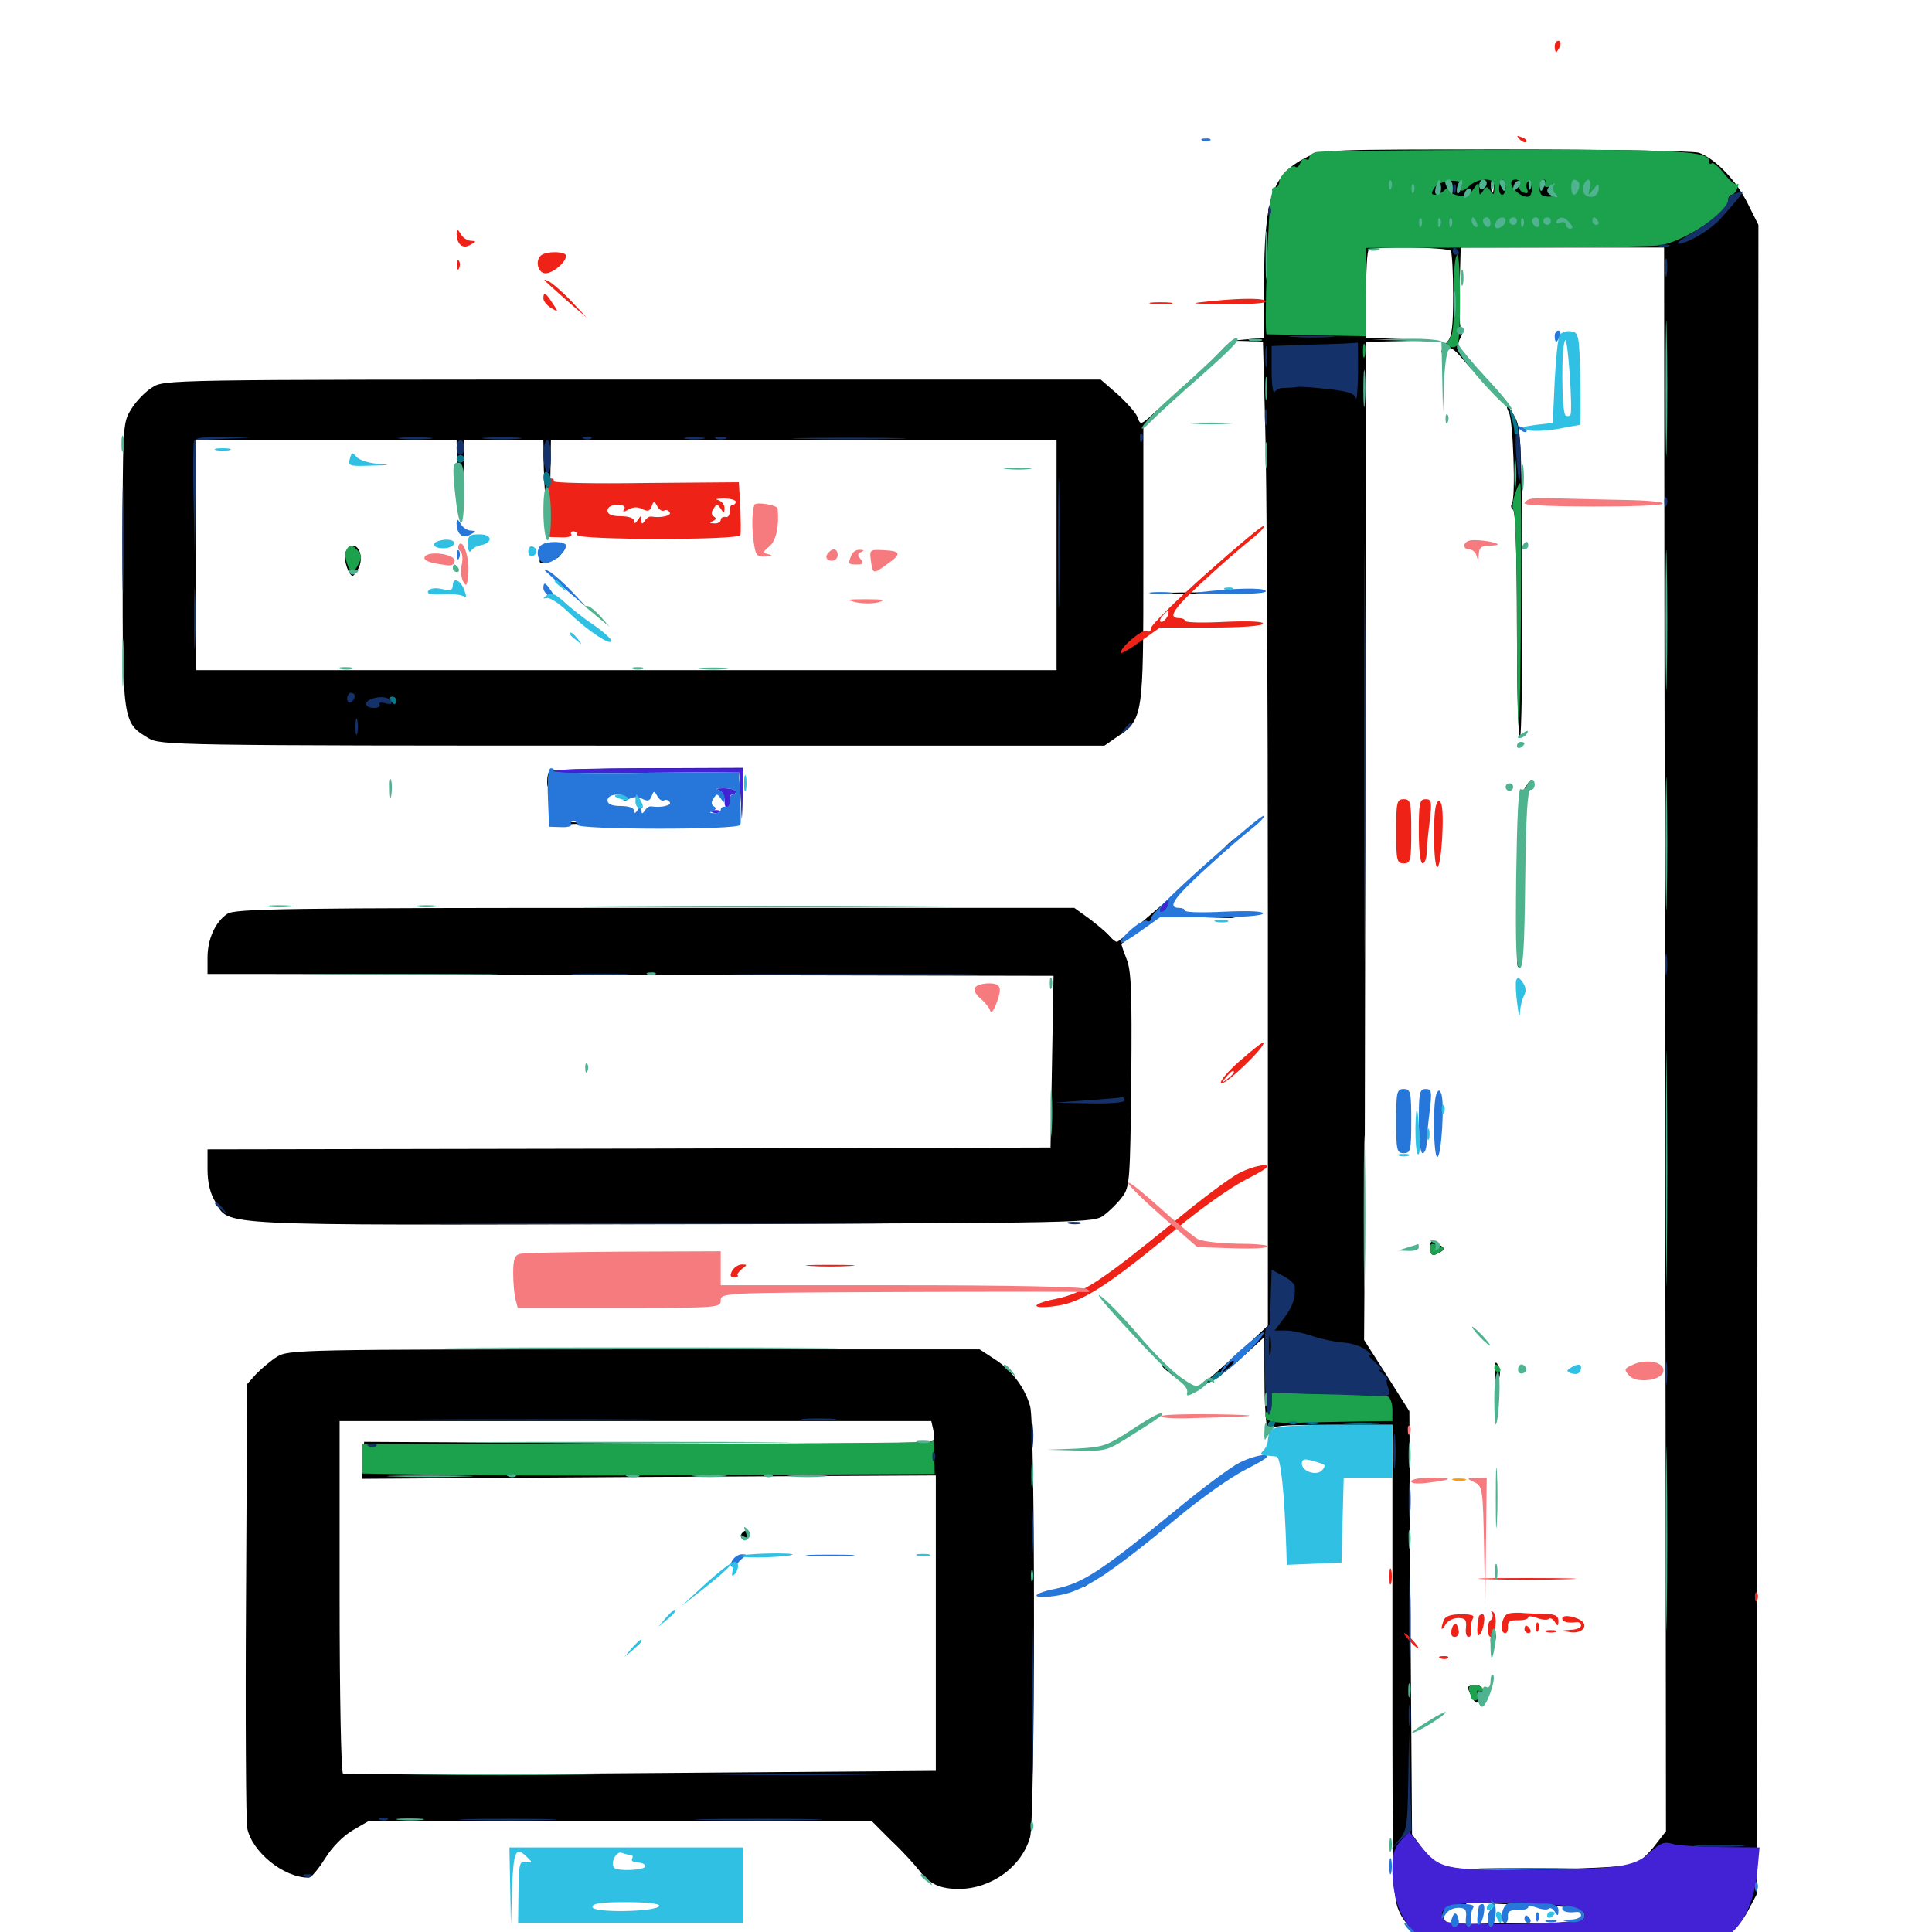 <svg xmlns="http://www.w3.org/2000/svg" viewBox="0 -1000 1000 1000">
	<path fill="#000000" d="M676.172 -918.555C658.398 -909.57 654.297 -897.656 654.297 -853.125V-825.195L646.094 -824.414L637.695 -823.633L645.703 -823.438L653.711 -823.047L654.883 -778.711C655.664 -754.102 656.25 -639.648 656.25 -524.023V-313.867L647.07 -305.273C641.797 -300.586 633.789 -293.359 628.906 -289.062C621.484 -282.812 621.094 -282.031 626.172 -284.57C629.688 -286.328 637.305 -292.188 643.359 -297.852L654.297 -307.812L654.492 -285.742C654.492 -273.438 655.273 -261.719 656.25 -259.57C657.617 -256.25 658.008 -256.25 658.008 -259.18C658.203 -262.109 661.133 -262.5 689.453 -262.5H720.703V-140.039C720.703 -21.875 720.898 -17.383 724.609 -9.766C726.758 -5.273 731.641 0.391 735.742 3.125L742.773 8.008L809.375 8.594C852.539 8.984 878.516 8.594 883.008 7.227C892.773 4.297 899.609 -1.562 904.883 -11.133L909.18 -19.336L909.766 -451.562L910.156 -883.594L904.492 -894.922C898.633 -906.641 888.086 -917.578 879.492 -920.898C876.758 -921.875 833.789 -922.656 779.688 -922.656C686.523 -922.656 684.375 -922.656 676.172 -918.555ZM772.852 -900.781C772.266 -899.414 771.875 -900.391 771.875 -903.125C771.875 -905.859 772.266 -906.836 772.852 -905.664C773.242 -904.297 773.242 -901.953 772.852 -900.781ZM823.047 -904.102C822.266 -902.539 821.484 -901.172 821.094 -901.172C820.703 -901.172 820.312 -902.539 820.312 -904.102C820.312 -905.664 821.094 -907.031 822.266 -907.031C823.242 -907.031 823.633 -905.664 823.047 -904.102ZM737.695 -900.781C737.109 -899.219 736.523 -899.805 736.523 -901.953C736.328 -904.102 736.914 -905.273 737.5 -904.492C738.086 -903.906 738.281 -902.148 737.695 -900.781ZM750.977 -870.117C751.562 -868.945 752.148 -858.789 752.148 -847.461C752.148 -831.055 751.562 -825.781 749.219 -823.242C745.508 -819.141 744.922 -815.234 748.438 -818.75C750.391 -820.703 752.148 -819.922 756.445 -814.844L762.109 -808.398L757.812 -814.648C754.492 -819.727 754.102 -821.875 755.859 -825C757.031 -827.148 757.227 -828.906 756.445 -828.906C755.664 -828.906 755.078 -838.477 755.469 -850.391L756.055 -871.875H808.789H861.328L861.523 -664.453C861.719 -550.195 861.914 -365.82 862.109 -254.492L862.305 -52.148L856.836 -45.117C853.906 -41.211 849.414 -36.914 847.07 -35.547C844.141 -33.984 828.125 -33.008 797.656 -32.422C747.656 -31.445 744.922 -32.031 735.547 -44.141L730.859 -50.586L730.078 -160.156L729.492 -269.531L717.773 -288.086L706.055 -306.445L706.25 -336.719C706.25 -353.32 706.641 -469.531 706.641 -595.117L707.031 -823.047L726.172 -823.438L745.117 -823.828L726.172 -824.414L707.031 -825.195V-847.266C707.031 -859.375 707.617 -869.922 708.398 -870.508C710.352 -872.656 749.609 -872.07 750.977 -870.117ZM789.062 -14.062C814.648 -13.477 822.461 -11.719 819.531 -6.836C818.555 -5.273 810.352 -4.492 793.359 -4.688C779.688 -4.688 764.453 -4.297 759.375 -3.906C752.93 -3.125 749.609 -3.711 748.047 -5.859C744.922 -9.57 749.219 -15.039 754.297 -13.867C756.25 -13.281 758.398 -13.672 758.984 -14.648C759.57 -15.625 760.742 -16.016 761.523 -15.625C762.305 -15.039 774.609 -14.453 789.062 -14.062ZM781.055 -786.328C783.203 -782.227 784.57 -742.773 782.617 -739.453C781.836 -738.281 782.031 -736.914 783.203 -736.133C784.375 -735.352 785.156 -713.867 785.156 -676.367C785.156 -644.336 785.742 -617.969 786.719 -617.969C787.5 -617.969 788.086 -653.906 787.891 -697.656C787.695 -767.773 787.305 -777.93 784.375 -783.594C782.617 -787.109 780.664 -789.844 780.078 -789.844C779.688 -789.844 780.078 -788.281 781.055 -786.328ZM789.453 -592.383C787.109 -588.672 787.305 -588.672 791.016 -590.625C793.164 -591.797 794.531 -593.555 793.945 -594.727C792.383 -597.07 792.383 -597.07 789.453 -592.383ZM785.742 -543.75C785.742 -509.961 785.938 -507.422 787.5 -521.484C788.672 -531.445 788.672 -545.703 787.5 -559.57L785.742 -581.836ZM785.352 -501.562C785.352 -499.414 785.938 -498.828 786.523 -500.391C787.109 -501.758 786.914 -503.516 786.328 -504.102C785.742 -504.883 785.156 -503.711 785.352 -501.562ZM740.234 -354.297C740.234 -350 741.602 -349.414 745.898 -352.148C748.047 -353.516 747.656 -354.297 744.336 -356.055C740.82 -358.008 740.234 -357.812 740.234 -354.297ZM773.633 -288.867C773.633 -282.031 773.828 -281.641 775.586 -285.547C776.758 -288.477 776.562 -291.406 775.391 -293.359C774.023 -295.898 773.633 -294.922 773.633 -288.867ZM771.484 -151.172C771.484 -149.023 771.875 -147.266 772.266 -147.266C772.656 -147.266 773.438 -149.023 774.023 -151.172C774.609 -153.32 774.219 -155.078 773.242 -155.078C772.266 -155.078 771.484 -153.32 771.484 -151.172ZM759.766 -126.562C759.766 -125.977 760.742 -123.633 761.914 -121.484C763.672 -118.164 764.453 -117.969 765.82 -120.117C768.75 -124.609 767.773 -127.734 763.672 -127.734C761.523 -127.734 759.766 -127.148 759.766 -126.562ZM629.688 -814.844L624.023 -808.398L630.469 -814.062C636.328 -819.531 637.695 -821.094 636.133 -821.094C635.742 -821.094 633.008 -818.164 629.688 -814.844ZM78.711 -799.414C75.195 -797.266 70.312 -792.188 67.969 -788.281C63.477 -781.055 63.477 -780.664 63.477 -707.812C63.477 -626.367 63.477 -625.977 76.758 -617.969C82.812 -614.258 88.477 -614.062 327.344 -614.062H571.68L578.125 -618.555C591.797 -627.734 591.797 -628.711 591.797 -708.008V-778.906L598.242 -785.938L604.492 -792.773L597.266 -786.133C590.625 -780.078 590.234 -779.883 588.867 -783.789C588.281 -785.938 583.594 -791.211 578.711 -795.703L569.727 -803.516H327.344C85.938 -803.516 84.961 -803.516 78.711 -799.414ZM236.523 -764.062C236.719 -749.609 239.844 -746.094 240.039 -760.156L240.234 -772.266H260.742H281.25L281.445 -758.203C281.641 -750.391 282.422 -738.281 283.203 -731.25C284.375 -720.508 284.57 -722.852 284.766 -745.508L285.156 -772.266H416.016H546.875V-712.695V-653.125H324.219H101.562V-712.695V-772.266H168.945H236.328ZM287.891 -714.844C286.133 -710.938 286.133 -710.352 288.281 -711.133C289.844 -711.719 291.016 -713.867 291.016 -715.82C291.016 -720.703 290.43 -720.508 287.891 -714.844ZM178.711 -713.672C177.734 -710.352 180.469 -701.953 182.617 -701.953C183.008 -701.953 184.375 -703.711 185.547 -705.859C188.086 -710.742 186.328 -717.578 182.617 -717.578C181.055 -717.578 179.492 -715.82 178.711 -713.672ZM279.297 -709.57C279.297 -710.742 280.273 -711.719 281.25 -711.719C282.422 -711.719 283.203 -711.328 283.203 -710.938C283.203 -710.352 282.422 -709.375 281.25 -708.789C280.273 -708.203 279.297 -708.594 279.297 -709.57ZM608.203 -795.312L604.492 -790.82L608.984 -794.531C613.086 -798.047 614.258 -799.609 612.695 -799.609C612.305 -799.609 610.352 -797.656 608.203 -795.312ZM608.008 -692.773C600.781 -693.164 606.25 -693.359 620.117 -693.359C634.18 -693.359 640.039 -693.164 633.398 -692.773C626.758 -692.383 615.234 -692.383 608.008 -692.773ZM284.375 -600.977C283.789 -600.195 283.203 -598.047 283.203 -595.703C283.203 -591.992 283.203 -591.992 287.109 -596.094C291.016 -600.195 292.383 -600.391 336.914 -600.391H382.617L383.398 -588.281L383.984 -575.977L384.375 -589.258L384.766 -602.539L335.156 -602.344C307.812 -602.148 284.961 -601.562 284.375 -600.977ZM285.352 -579.492L285.156 -573.047L295.508 -573.438L305.664 -573.828L296.484 -574.414C288.281 -575.195 287.305 -575.781 286.523 -580.469C285.742 -585.156 285.742 -585.156 285.352 -579.492ZM292.969 -580.664C292.969 -581.641 294.727 -582.031 296.875 -581.445C299.023 -580.859 300.781 -580.078 300.781 -579.688C300.781 -579.297 299.023 -578.906 296.875 -578.906C294.727 -578.906 292.969 -579.688 292.969 -580.664ZM631.641 -558.984L625.977 -552.539L632.422 -558.203C635.742 -561.523 638.672 -564.258 638.672 -564.648C638.672 -566.211 637.109 -564.844 631.641 -558.984ZM593.945 -525.195C585.938 -518.164 578.711 -512.5 578.125 -512.5C577.344 -512.5 575.391 -514.062 574.023 -515.82C572.461 -517.578 567.773 -521.484 563.672 -524.609L556.055 -530.078H339.062C145.508 -530.078 121.484 -529.688 117.578 -526.953C111.328 -522.656 107.422 -513.867 107.422 -504.297V-495.898H133.203C147.461 -495.898 246.094 -495.703 352.148 -495.312L545.312 -494.922L544.531 -450.586L543.75 -406.055L325.586 -405.469L107.422 -405.078V-394.727C107.422 -387.891 108.789 -382.422 111.328 -378.125C119.141 -365.234 106.445 -365.82 347.461 -366.406C564.844 -366.992 566.211 -366.992 571.484 -371.094C574.414 -373.242 578.711 -377.539 580.859 -380.469C584.766 -385.547 584.961 -388.867 585.547 -441.211C585.938 -487.891 585.547 -497.656 583.008 -503.906C581.445 -507.812 580.273 -511.328 580.469 -511.523C580.859 -511.719 585.352 -515.039 590.43 -518.945L600 -525.977L622.656 -525.195C642.969 -524.609 643.75 -524.609 629.883 -525.977C608.398 -528.125 604.883 -529.297 607.422 -534.18C608.594 -536.133 609.18 -537.891 608.984 -537.891C608.594 -537.891 601.953 -532.031 593.945 -525.195ZM143.555 -297.852C140.43 -295.898 135.547 -291.797 132.812 -289.062L127.93 -283.594L127.344 -172.07C126.953 -110.547 127.344 -57.422 127.93 -53.906C130.273 -41.602 146.68 -28.125 159.766 -28.125C161.133 -28.125 164.844 -32.617 168.164 -37.891C171.875 -43.945 177.539 -49.609 182.422 -52.539L190.82 -57.422H321.094H451.172L461.523 -47.07C467.383 -41.602 473.633 -34.57 475.781 -31.836C481.055 -24.805 486.523 -22.266 496.484 -22.266C513.281 -22.461 528.906 -33.789 533.203 -49.219C535.742 -58.789 535.938 -262.891 533.203 -272.07C530.469 -281.836 523.633 -290.82 514.844 -296.484L507.031 -301.562H328.125C157.227 -301.562 149.219 -301.367 143.555 -297.852ZM483.008 -260.156C483.594 -257.812 483.594 -255.078 483.008 -254.102C482.422 -252.93 426.562 -252.539 335.156 -252.93L188.477 -253.711L187.891 -244.141L187.305 -234.57L335.742 -235.547L484.375 -236.328V-159.961V-83.398L331.836 -82.227C248.047 -81.445 178.516 -81.445 177.539 -82.031C176.562 -82.617 175.781 -121.875 175.781 -173.828V-264.453H328.906H482.031ZM383.789 -206.055C383.203 -205.078 383.594 -203.711 384.57 -203.125C385.547 -202.539 386.719 -203.32 387.5 -204.883C388.672 -208.008 385.742 -208.984 383.789 -206.055ZM601.562 -292.969C601.562 -292.578 603.125 -291.016 605.078 -289.648C608.008 -287.109 608.203 -287.305 605.664 -290.43C603.125 -293.555 601.562 -294.531 601.562 -292.969ZM642.578 -241.016C641.016 -240.039 640.625 -239.062 641.602 -239.062C642.773 -239.062 644.922 -240.039 646.484 -241.016C648.047 -241.992 648.633 -242.969 647.461 -242.969C646.484 -242.969 644.141 -241.992 642.578 -241.016ZM604.102 -213.672C589.844 -201.758 578.125 -191.602 578.125 -191.016C578.125 -189.844 586.133 -196.094 608.398 -214.648C614.844 -219.922 623.242 -226.758 626.953 -229.688C630.664 -232.617 633.008 -234.961 631.836 -234.961C630.859 -235.156 618.164 -225.391 604.102 -213.672ZM572.07 -186.914C569.531 -183.789 569.727 -183.594 572.852 -186.133C575.977 -188.672 576.953 -190.234 575.391 -190.234C575 -190.234 573.438 -188.672 572.07 -186.914ZM560.547 -180.469C558.789 -179.297 558.594 -178.516 559.961 -178.516C561.133 -178.516 562.891 -179.492 563.477 -180.469C565.039 -182.812 564.258 -182.812 560.547 -180.469Z"/>
	<path fill="#ff9906" d="M752.539 -233.789C750.586 -234.375 751.758 -234.766 754.883 -234.766C758.203 -234.766 759.57 -234.375 758.398 -233.789C757.031 -233.398 754.297 -233.398 752.539 -233.789Z"/>
	<path fill="#ef2218" d="M622.656 -1077.148C621.094 -1077.734 621.68 -1078.32 623.828 -1078.32C625.977 -1078.516 627.148 -1077.93 626.367 -1077.344C625.781 -1076.758 624.023 -1076.562 622.656 -1077.148ZM804.688 -975.977C804.688 -974.414 805.078 -973.047 805.469 -973.047C805.859 -973.047 806.641 -974.414 807.422 -975.977C808.008 -977.539 807.617 -978.906 806.641 -978.906C805.469 -978.906 804.688 -977.539 804.688 -975.977ZM786.523 -927.93C784.766 -929.883 784.961 -930.078 787.695 -928.906C789.648 -928.32 790.625 -927.148 790.039 -926.562C789.453 -925.977 787.891 -926.562 786.523 -927.93ZM236.328 -879.297C236.328 -873.633 239.453 -870.898 243.359 -873.242C246.68 -875 246.68 -875.195 243.75 -875.391C241.992 -875.391 239.453 -876.953 238.477 -878.906C236.914 -881.445 236.523 -881.641 236.328 -879.297ZM280.273 -867.969C276.953 -865.625 278.125 -859.18 281.836 -858.594C285.547 -858.008 292.969 -864.062 292.969 -867.578C292.969 -869.922 283.203 -870.117 280.273 -867.969ZM236.523 -862.5C236.523 -860.352 237.109 -859.766 237.695 -861.328C238.281 -862.695 238.086 -864.453 237.5 -865.039C236.914 -865.82 236.328 -864.648 236.523 -862.5ZM282.227 -854.492C283.398 -853.32 288.672 -848.633 293.945 -843.945C293.945 -843.945 303.711 -835.547 303.711 -835.547C303.711 -835.547 295.898 -843.945 295.898 -843.945C291.602 -848.438 286.328 -853.125 284.18 -854.297C282.031 -855.469 281.25 -855.469 282.227 -854.492ZM281.25 -845.508C281.25 -844.141 283.008 -841.992 285.156 -840.625C289.062 -838.281 289.258 -838.281 285.938 -843.164C282.422 -848.633 281.25 -849.219 281.25 -845.508ZM626.953 -844.141C643.945 -845.898 656.25 -845.703 655.078 -843.75C654.492 -842.969 645.117 -842.383 634.18 -842.578C615.234 -842.773 614.844 -842.969 626.953 -844.141ZM596.289 -842.773C593.164 -843.164 595.312 -843.555 600.586 -843.555C606.055 -843.555 608.398 -843.164 606.055 -842.773C603.516 -842.383 599.219 -842.383 596.289 -842.773ZM283.594 -737.305L284.18 -722.07L290.43 -721.875C293.945 -721.68 296.289 -722.461 295.703 -723.438C295.117 -724.219 295.703 -725 296.68 -725C297.852 -725 298.828 -724.219 298.828 -723.047C298.828 -720.508 382.227 -720.312 383.203 -723.047C383.594 -724.023 383.398 -730.664 383.203 -737.695L382.422 -750.391L333.984 -750C307.422 -749.609 285.938 -750 286.523 -750.977C286.914 -751.758 286.328 -752.344 285.156 -752.344C283.789 -752.344 283.203 -747.266 283.594 -737.305ZM380.859 -740.234C380.859 -739.453 380.078 -738.672 379.102 -738.672C378.125 -738.672 377.539 -737.109 377.734 -735.352C377.734 -733.398 376.758 -732.031 375.586 -732.422C374.219 -732.617 373.047 -732.031 373.047 -730.859C373.047 -729.883 371.484 -728.906 369.727 -729.102C367.188 -729.102 366.992 -729.492 368.945 -730.273C370.703 -731.055 370.898 -731.836 369.531 -732.617C368.164 -733.398 367.969 -734.961 369.336 -736.719C370.898 -739.258 371.289 -739.258 373.047 -736.719C374.609 -734.18 375 -734.18 375 -737.109C375 -738.867 373.438 -740.625 371.68 -741.211C369.727 -741.602 371.094 -741.992 374.609 -741.992C377.93 -741.992 380.859 -741.211 380.859 -740.234ZM343.75 -735.742C344.727 -736.328 345.898 -735.938 346.68 -734.766C347.656 -733.008 341.992 -731.836 337.109 -732.617C336.133 -732.812 334.57 -731.836 333.789 -730.469C332.422 -728.516 332.031 -728.516 332.031 -730.859C332.031 -733.398 331.836 -733.398 330.078 -730.859C328.906 -728.906 328.125 -728.711 328.125 -730.469C328.125 -731.836 325.391 -732.812 321.289 -732.812C316.602 -732.812 314.453 -733.789 314.453 -735.742C314.453 -737.5 316.406 -738.672 319.531 -738.672C322.656 -738.672 324.023 -737.891 323.047 -736.523C322.07 -734.961 322.656 -734.766 325.391 -736.328C327.734 -737.695 330.273 -737.695 332.422 -736.523C335.156 -735.156 336.328 -735.352 337.305 -737.891C338.281 -740.82 338.672 -740.82 340.234 -737.891C341.211 -736.133 342.773 -735.156 343.75 -735.742ZM302.734 -735.742C302.734 -737.305 300.977 -738.672 298.828 -738.672C296.68 -738.672 294.922 -737.305 294.922 -735.742C294.922 -734.18 296.68 -732.812 298.828 -732.812C300.977 -732.812 302.734 -734.18 302.734 -735.742ZM312.5 -735.938C312.5 -737.5 311.719 -738.672 310.547 -738.672C309.57 -738.672 308.594 -736.914 308.594 -734.57C308.594 -732.422 309.57 -731.25 310.547 -731.836C311.719 -732.422 312.5 -734.375 312.5 -735.938ZM352.93 -734.375C353.516 -735.742 353.32 -737.5 352.734 -738.086C352.148 -738.867 351.562 -737.695 351.758 -735.547C351.758 -733.398 352.344 -732.812 352.93 -734.375ZM359.375 -735.742C359.375 -737.305 358.594 -738.672 357.422 -738.672C356.445 -738.672 355.469 -737.305 355.469 -735.742C355.469 -734.18 356.445 -732.812 357.422 -732.812C358.594 -732.812 359.375 -734.18 359.375 -735.742ZM365.625 -735.742C365.625 -736.719 364.648 -737.891 363.477 -738.281C362.305 -738.672 361.328 -737.5 361.328 -735.742C361.328 -733.984 362.305 -732.812 363.477 -733.203C364.648 -733.594 365.625 -734.766 365.625 -735.742ZM298.828 -730.273C297.266 -730.859 294.727 -732.227 293.359 -733.398C291.602 -734.766 291.211 -734.57 292.188 -732.031C292.773 -730.273 295.312 -728.906 297.656 -729.102C300.391 -729.102 300.781 -729.492 298.828 -730.273ZM368.75 -723.633C370.508 -724.219 368.945 -724.609 365.234 -724.609C361.523 -724.609 359.961 -724.219 361.914 -723.633C363.672 -723.242 366.797 -723.242 368.75 -723.633ZM624.414 -703.125C608.594 -689.062 595.703 -676.367 595.703 -674.805C595.703 -673.242 594.727 -672.656 593.555 -673.438C591.406 -674.609 580.078 -665.234 580.078 -662.109C580.078 -661.328 584.57 -663.867 590.234 -667.969L600.391 -675.195H626.758C642.383 -675.195 653.32 -675.977 653.711 -677.148C654.102 -678.32 647.07 -678.711 633.789 -678.125C622.461 -677.539 613.281 -677.734 613.281 -678.711C613.281 -679.492 611.914 -680.078 610.352 -680.078C603.516 -680.078 607.812 -685.742 628.906 -704.688C635.938 -711.133 644.727 -718.555 648.438 -721.484C652.148 -724.414 654.688 -727.148 654.102 -727.734C653.516 -728.32 640.234 -717.188 624.414 -703.125ZM604.297 -681.055C603.516 -679.492 602.148 -678.125 601.172 -678.125C600 -678.125 600.195 -679.297 601.562 -681.055C602.93 -682.617 604.297 -683.984 604.688 -683.984C605.078 -683.984 604.883 -682.617 604.297 -681.055ZM722.656 -569.727C722.656 -554.492 723.047 -553.125 726.562 -553.125C730.078 -553.125 730.469 -554.492 730.469 -569.727C730.469 -584.961 730.078 -586.328 726.562 -586.328C723.047 -586.328 722.656 -584.961 722.656 -569.727ZM734.375 -569.727C734.375 -559.961 735.156 -553.125 736.328 -553.125C737.5 -553.125 738.281 -555.469 738.477 -558.594C738.477 -561.523 739.258 -568.945 740.039 -575.195C741.211 -585.156 741.016 -586.328 737.891 -586.328C734.766 -586.328 734.375 -584.375 734.375 -569.727ZM743.359 -583.398C741.602 -578.32 741.992 -551.172 743.945 -551.172C746.094 -551.172 747.852 -580.078 745.898 -584.18C744.922 -586.133 744.531 -586.133 743.359 -583.398ZM641.602 -450.781C635.156 -445.117 631.055 -440.039 632.031 -439.258C634.18 -438.086 655.664 -458.789 653.906 -460.352C653.516 -460.742 648.047 -456.445 641.602 -450.781ZM638.672 -444.922C638.672 -444.531 637.109 -442.969 635.352 -441.602C632.227 -439.062 632.031 -439.258 634.57 -442.383C637.109 -445.508 638.672 -446.484 638.672 -444.922ZM641.602 -392.969C637.305 -390.82 622.461 -379.883 608.594 -368.359C569.531 -336.523 560.547 -330.664 546.68 -327.734C539.648 -326.367 535.352 -324.609 536.719 -323.828C538.086 -323.047 543.945 -323.438 549.805 -324.609C561.914 -327.148 576.562 -336.914 609.961 -364.844C621.484 -374.414 637.109 -385.547 644.922 -389.453C655.469 -394.922 658.008 -396.68 654.297 -396.875C651.562 -396.875 645.898 -395.117 641.602 -392.969ZM378.906 -342.188C377.734 -339.844 377.93 -338.867 380.078 -338.867C381.445 -338.867 382.422 -339.453 381.836 -339.844C381.25 -340.43 382.422 -341.797 383.984 -343.164C386.914 -345.312 386.914 -345.508 383.984 -345.508C382.227 -345.508 379.883 -343.945 378.906 -342.188ZM419.531 -344.727C413.867 -345.117 418.359 -345.312 429.688 -345.312C441.016 -345.312 445.508 -345.117 440.039 -344.727C434.375 -344.336 425 -344.336 419.531 -344.727ZM720.117 -180.664C720.508 -182.422 720.508 -185.547 720.117 -187.5C719.531 -189.258 719.141 -187.695 719.141 -183.984C719.141 -180.273 719.531 -178.711 720.117 -180.664ZM770.117 -182.617C758.594 -182.812 767.578 -183.203 790.039 -183.203C812.695 -183.203 822.07 -182.812 811.133 -182.617C800.195 -182.227 781.641 -182.227 770.117 -182.617ZM908.398 -173.047C908.398 -170.898 908.984 -170.312 909.57 -171.875C910.156 -173.242 909.961 -175 909.375 -175.586C908.789 -176.367 908.203 -175.195 908.398 -173.047ZM772.266 -165.039C772.852 -163.867 772.656 -162.305 771.68 -161.523C769.531 -160.352 769.531 -152.734 771.68 -152.734C774.023 -152.734 775.195 -163.477 773.047 -165.43C771.484 -166.797 771.289 -166.602 772.266 -165.039ZM780.859 -164.844C777.344 -164.062 775.781 -154.688 779.102 -154.688C780.078 -154.688 780.664 -156.25 780.469 -158.203C780.273 -160.547 781.641 -161.523 785.742 -161.328C788.672 -161.328 791.016 -161.914 791.016 -162.891C791.016 -163.672 793.164 -163.477 795.703 -162.5C798.242 -161.523 800.977 -161.328 801.758 -162.109C802.344 -162.695 803.711 -162.109 804.688 -160.547C806.25 -158.008 806.641 -158.203 806.641 -161.133C806.641 -163.477 805.078 -164.453 800.391 -164.648C796.875 -164.648 791.797 -164.844 789.062 -165.039C786.328 -165.43 782.617 -165.234 780.859 -164.844ZM747.266 -161.328C745.508 -156.641 745.898 -155.273 748.242 -159.18C749.219 -160.938 752.148 -162.5 754.688 -162.5C758.398 -162.5 759.18 -161.523 758.789 -157.617C758.398 -154.883 758.984 -152.734 760.156 -152.734C761.133 -152.734 761.719 -154.297 761.328 -156.25C761.133 -158.008 761.523 -160.742 762.305 -162.109C763.477 -163.867 761.914 -164.453 756.25 -164.453C750.977 -164.453 748.047 -163.477 747.266 -161.328ZM765.43 -163.086C764.258 -156.836 764.453 -152.93 765.625 -153.711C767.773 -155.078 769.336 -164.453 767.383 -164.453C766.406 -164.453 765.43 -163.867 765.43 -163.086ZM808.594 -162.305C808.594 -160.547 811.328 -159.766 816.016 -160.352C817.188 -160.547 818.359 -159.766 818.359 -158.594C818.359 -157.617 816.016 -156.445 813.086 -156.445C808.008 -156.055 808.008 -156.055 812.305 -155.273C817.773 -154.102 822.07 -157.617 819.141 -160.547C816.406 -163.281 808.594 -164.648 808.594 -162.305ZM751.367 -156.641C750.781 -154.102 751.367 -152.734 752.93 -152.734C754.297 -152.734 755.273 -154.102 755.078 -155.664C754.297 -160.352 752.539 -160.938 751.367 -156.641ZM795.117 -157.422C795.117 -155.273 795.703 -154.688 796.289 -156.25C796.875 -157.617 796.68 -159.375 796.094 -159.961C795.508 -160.742 794.922 -159.57 795.117 -157.422ZM789.062 -156.641C789.062 -155.664 790.039 -154.688 791.211 -154.688C792.188 -154.688 792.578 -155.664 791.992 -156.641C791.406 -157.812 790.43 -158.594 789.844 -158.594C789.453 -158.594 789.062 -157.812 789.062 -156.641ZM800.391 -155.273C799.023 -155.859 800 -156.25 802.734 -156.25C805.469 -156.25 806.445 -155.859 805.273 -155.273C803.906 -154.883 801.562 -154.883 800.391 -155.273ZM729.492 -150.781C731.445 -148.633 733.398 -146.875 733.984 -146.875C734.57 -146.875 733.398 -148.633 731.445 -150.781C729.492 -152.93 727.539 -154.688 726.953 -154.688C726.367 -154.688 727.539 -152.93 729.492 -150.781ZM745.703 -141.602C744.141 -142.188 744.727 -142.773 746.875 -142.773C749.023 -142.969 750.195 -142.383 749.414 -141.797C748.828 -141.211 747.07 -141.016 745.703 -141.602Z"/>
	<path fill="#1ca14c" d="M681.25 -921.289C679.297 -920.898 677.734 -919.531 677.734 -918.555C677.734 -917.383 676.953 -916.992 675.977 -917.578C675 -918.164 673.633 -917.383 673.047 -915.625C672.266 -913.867 671.289 -912.891 670.508 -913.672C668.75 -915.234 662.109 -908.984 662.109 -905.664C662.109 -904.297 661.328 -903.125 660.156 -903.125C659.18 -903.125 658.398 -902.539 658.398 -901.758C658.594 -900.781 658.398 -899.805 658.203 -899.219C656.445 -895.117 654.102 -826.953 655.664 -826.953C656.445 -826.953 668.359 -826.758 682.227 -826.367L707.031 -825.977V-848.828V-871.68L780.078 -871.875C820.117 -871.875 856.055 -872.461 859.57 -873.047C872.852 -875.586 894.531 -890.234 894.531 -896.484C894.531 -898.047 895.312 -899.219 896.289 -899.219C897.266 -899.219 898.633 -900.781 899.219 -902.539C900 -904.492 900 -905.273 899.219 -904.688C898.438 -903.906 895.508 -906.25 892.578 -909.961C889.648 -913.672 886.719 -916.211 885.938 -915.43C885.352 -914.844 884.766 -915.039 884.766 -916.211C884.766 -921.875 871.094 -922.656 778.516 -922.461C726.758 -922.266 683.008 -921.875 681.25 -921.289ZM720.117 -899.805C720.508 -901.562 720.508 -904.297 720.117 -905.664C719.531 -906.836 719.141 -905.469 719.141 -902.148C719.141 -899.023 719.531 -897.852 720.117 -899.805ZM737.695 -900.781C738.086 -901.953 738.086 -904.297 737.695 -905.664C737.109 -906.836 736.719 -905.859 736.719 -903.125C736.719 -900.391 737.109 -899.414 737.695 -900.781ZM756.445 -903.711C755.078 -900.391 757.422 -900.586 760.938 -904.102C762.695 -905.664 766.016 -907.031 768.75 -907.031C772.266 -907.031 773.438 -906.055 773.438 -902.734C773.438 -899.023 773.047 -898.828 771.484 -901.172C769.727 -903.711 769.336 -903.711 767.578 -901.172C766.016 -898.633 765.625 -898.828 765.625 -902.148C765.43 -906.055 765.43 -906.055 762.5 -901.953C760.547 -899.023 758.203 -898.047 754.883 -898.828C752.148 -899.219 750 -900.586 750 -901.758C750 -903.125 749.219 -903.125 747.656 -901.562C746.289 -900.195 744.141 -899.219 742.773 -899.219C740.82 -899.219 740.625 -900 742.383 -902.734C745.117 -907.031 758.008 -907.812 756.445 -903.711ZM779.297 -903.125C779.297 -900.977 778.516 -899.219 777.539 -899.219C776.367 -899.219 775.781 -900.977 775.977 -903.125C776.172 -905.273 776.953 -907.031 777.734 -907.031C778.516 -907.031 779.297 -905.273 779.297 -903.125ZM786.523 -904.297C785.938 -902.734 786.719 -900.977 788.477 -900.391C790.625 -899.609 791.211 -900 790.43 -902.148C789.648 -903.711 790.039 -905.469 791.016 -906.055C793.164 -907.422 793.75 -900.586 791.797 -898.633C790.039 -896.875 783.789 -900.391 782.422 -904.102C781.836 -905.859 782.422 -907.031 784.375 -907.031C786.328 -907.031 787.109 -905.859 786.523 -904.297ZM799.805 -905.078C799.219 -904.102 799.414 -903.125 800.586 -903.125C801.562 -903.125 802.734 -903.711 803.32 -904.688C803.711 -905.469 803.906 -905.078 803.516 -903.906C803.32 -902.734 803.711 -900.977 804.688 -900C805.664 -899.023 804.297 -898.242 801.758 -898.242C798.047 -898.242 796.875 -899.219 796.875 -902.734C796.875 -905.078 797.852 -907.031 799.023 -907.031C800 -907.031 800.391 -906.25 799.805 -905.078ZM822.852 -902.344C823.438 -905.664 822.656 -906.445 818.359 -906.445C814.258 -906.445 813.086 -905.664 814.062 -903.516C814.844 -901.172 814.062 -900.781 810.938 -901.562C808.594 -902.344 807.031 -901.953 807.812 -900.977C809.18 -898.438 816.406 -898.828 816.406 -901.367C816.406 -902.539 817.773 -901.953 819.531 -900.391C823.438 -896.484 830.664 -899.609 828.711 -904.297C827.734 -907.031 827.148 -906.641 824.805 -902.93C822.266 -898.633 822.07 -898.633 822.852 -902.344ZM840.039 -905.273C838.477 -902.734 837.695 -902.734 834.766 -905.273C831.836 -907.617 831.836 -907.227 834.961 -902.734C839.258 -897.07 840.234 -897.266 841.211 -903.711C841.602 -907.031 841.406 -907.227 840.039 -905.273ZM732.422 -902.148C732.422 -903.711 732.031 -905.078 731.445 -905.078C730.859 -905.078 730.469 -904.297 730.469 -903.32C730.469 -902.344 728.906 -900.977 727.148 -900.586C724.414 -899.805 724.805 -899.609 728.125 -899.414C730.664 -899.219 732.422 -900.391 732.422 -902.148ZM736.328 -884.375C736.328 -887.891 735.156 -888.477 733.398 -885.742C732.812 -884.766 733.203 -883.398 734.375 -882.617C735.352 -882.031 736.328 -882.812 736.328 -884.375ZM745.508 -883.203C746.094 -884.57 745.898 -886.328 745.312 -886.914C744.727 -887.695 744.141 -886.523 744.336 -884.375C744.336 -882.227 744.922 -881.641 745.508 -883.203ZM751.367 -883.203C751.953 -884.57 751.758 -886.328 751.172 -886.914C750.586 -887.695 750 -886.523 750.195 -884.375C750.195 -882.227 750.781 -881.641 751.367 -883.203ZM766.406 -885.352C765.625 -883.789 764.648 -883.984 763.281 -885.742C761.719 -888.086 761.523 -888.086 762.109 -885.742C763.086 -882.227 771.484 -881.445 771.484 -884.961C771.484 -888.086 768.359 -888.281 766.406 -885.352ZM785.156 -885.547C785.156 -887.695 775.586 -887.305 774.219 -885.156C773.633 -884.18 773.438 -883.008 773.633 -882.617C775 -881.445 785.156 -883.984 785.156 -885.547ZM788.477 -883.203C789.062 -884.57 788.867 -886.328 788.281 -886.914C787.695 -887.695 787.109 -886.523 787.305 -884.375C787.305 -882.227 787.891 -881.641 788.477 -883.203ZM802.734 -885.352C802.734 -886.328 800.586 -887.109 797.852 -887.109C795.117 -887.109 793.164 -886.133 793.359 -885.156C793.75 -884.18 794.727 -883.398 795.508 -883.398C796.289 -883.594 798.242 -883.594 799.805 -883.594C801.367 -883.594 802.734 -884.375 802.734 -885.352ZM812.5 -884.57C808.984 -888.867 804.688 -887.891 804.688 -882.812C804.688 -881.641 805.664 -882.031 806.836 -883.594C808.398 -885.742 809.18 -885.938 809.961 -884.18C810.352 -882.812 811.719 -881.641 812.891 -881.641C814.062 -881.641 814.062 -882.812 812.5 -884.57ZM821.68 -883.203C822.266 -884.57 822.07 -886.328 821.484 -886.914C820.898 -887.695 820.312 -886.523 820.508 -884.375C820.508 -882.227 821.094 -881.641 821.68 -883.203ZM827.148 -885.547C826.562 -886.719 825.586 -887.5 825 -887.5C824.609 -887.5 824.219 -886.719 824.219 -885.547C824.219 -884.57 825.195 -883.594 826.367 -883.594C827.344 -883.594 827.734 -884.57 827.148 -885.547ZM839.844 -884.766C839.844 -885.156 839.062 -885.547 837.891 -885.547C836.914 -885.547 835.938 -884.57 835.938 -883.398C835.938 -882.422 836.914 -882.031 837.891 -882.617C839.062 -883.203 839.844 -884.18 839.844 -884.766ZM752.539 -847.852C752.734 -833.789 752.148 -826.562 750.391 -824.609C748.438 -822.07 748.438 -821.289 750.781 -820.508C752.344 -819.922 753.906 -820.508 754.492 -821.68C756.25 -826.758 756.055 -867.969 754.297 -867.969C753.125 -867.969 752.344 -859.961 752.539 -847.852ZM705.469 -818.164C705.469 -815.039 705.859 -813.867 706.445 -815.82C706.836 -817.578 706.836 -820.312 706.445 -821.68C705.859 -822.852 705.469 -821.484 705.469 -818.164ZM783.984 -743.75C782.812 -740.039 782.617 -736.523 783.398 -735.938C784.375 -735.352 785.156 -709.766 785.156 -679.102C785.156 -648.242 785.547 -623.633 786.133 -624.023C787.109 -625.195 787.891 -748.633 786.914 -749.805C786.328 -750.195 785.156 -747.461 783.984 -743.75ZM178.906 -714.453C177.93 -711.719 180.664 -703.906 182.617 -703.906C183.008 -703.906 184.375 -705.664 185.547 -708.008C187.305 -710.938 187.109 -712.695 185.352 -714.844C182.422 -718.359 180.469 -718.359 178.906 -714.453ZM740.234 -353.32C740.234 -350 741.992 -349.609 745.703 -352.148C747.852 -353.516 747.656 -354.102 745.117 -355.078C740.625 -356.836 740.234 -356.641 740.234 -353.32ZM773.438 -291.797C773.438 -290.82 774.414 -289.844 775.586 -289.844C776.562 -289.844 776.953 -290.82 776.367 -291.797C775.781 -292.969 774.805 -293.75 774.219 -293.75C773.828 -293.75 773.438 -292.969 773.438 -291.797ZM658.203 -273.633C658.203 -270.508 657.422 -268.555 656.641 -269.141C655.664 -269.727 654.883 -268.945 654.883 -267.383C654.883 -264.062 659.961 -263.086 674.805 -263.672C681.25 -263.867 694.141 -264.062 703.711 -264.258L720.703 -264.453V-270.312C720.703 -273.633 719.531 -276.758 718.359 -277.148C716.992 -277.539 702.93 -278.32 686.914 -278.516L658.203 -279.102ZM482.227 -253.711C481.641 -253.32 415.234 -252.734 334.375 -252.734L187.5 -252.539V-244.922V-237.305L224.023 -236.719C244.336 -236.328 292.773 -236.133 332.031 -236.328C371.289 -236.523 421.484 -236.719 443.555 -236.914L483.789 -237.109L483.594 -245.898C483.594 -250.781 483.398 -254.688 483.203 -254.688C483.203 -254.688 482.617 -254.297 482.227 -253.711ZM760.547 -124.609C761.133 -122.852 761.719 -121.094 761.719 -120.703C761.719 -120.312 762.695 -119.922 763.867 -119.922C765.039 -119.922 765.43 -121.289 764.844 -123.047C764.258 -124.609 764.453 -125.391 765.625 -124.805C766.797 -124.219 767.578 -124.609 767.578 -125.586C767.578 -126.758 765.82 -127.734 763.477 -127.734C760.547 -127.734 759.766 -126.953 760.547 -124.609Z"/>
	<path fill="#143269" d="M752.148 -901.953C752.148 -899.805 752.734 -899.219 753.32 -900.781C753.906 -902.148 753.711 -903.906 753.125 -904.492C752.539 -905.273 751.953 -904.102 752.148 -901.953ZM898.047 -899.805C896.094 -899.414 894.531 -897.852 894.531 -896.484C894.531 -893.164 885.352 -884.766 875 -878.906C870.117 -876.172 867.383 -873.828 868.75 -873.828C873.242 -873.828 885.547 -881.055 890.625 -886.914C898.438 -895.508 902.93 -901.172 902.148 -900.977C901.758 -900.781 899.805 -900.391 898.047 -899.805ZM656.445 -890.234C656.445 -888.086 657.031 -887.5 657.617 -889.062C658.203 -890.43 658.008 -892.188 657.422 -892.773C656.836 -893.555 656.25 -892.383 656.445 -890.234ZM858.984 -872.461C857.617 -873.047 858.594 -873.438 861.328 -873.438C864.062 -873.438 865.039 -873.047 863.867 -872.461C862.5 -872.07 860.156 -872.07 858.984 -872.461ZM751.953 -869.922C751.953 -868.945 752.93 -867.969 754.102 -867.969C755.078 -867.969 755.469 -868.945 754.883 -869.922C754.297 -871.094 753.32 -871.875 752.734 -871.875C752.344 -871.875 751.953 -871.094 751.953 -869.922ZM861.914 -861.133C861.914 -856.836 862.305 -855.273 862.695 -857.812C863.086 -860.156 863.086 -863.672 862.695 -865.625C862.109 -867.383 861.719 -865.43 861.914 -861.133ZM669.531 -825.586C663.867 -825.977 667.969 -826.172 678.711 -826.172C689.453 -826.172 694.141 -825.977 689.062 -825.586C683.984 -825.195 675.195 -825.195 669.531 -825.586ZM654.883 -815.234C654.883 -810.352 655.273 -808.398 655.664 -810.938C656.055 -813.281 656.055 -817.188 655.664 -819.727C655.273 -822.07 654.883 -820.117 654.883 -815.234ZM680.273 -821.68L658.203 -820.898V-807.812C658.203 -800.586 658.984 -795.703 659.766 -797.07C660.547 -798.438 662.891 -799.414 665.039 -799.219C667.188 -799.219 669.922 -799.414 670.898 -799.609C672.07 -800 679.102 -799.609 686.914 -798.633C697.461 -797.656 701.172 -796.289 701.758 -793.945C702.344 -792.188 702.734 -798.047 702.93 -807.031C702.93 -815.82 702.93 -822.852 702.734 -822.656C702.344 -822.461 692.188 -821.875 680.273 -821.68ZM654.688 -783.984C654.688 -780.273 655.078 -778.711 655.664 -780.664C656.055 -782.422 656.055 -785.547 655.664 -787.5C655.078 -789.258 654.688 -787.695 654.688 -783.984ZM706.055 -610.156C706.055 -514.062 706.25 -474.609 706.445 -522.852C706.836 -570.898 706.836 -649.414 706.445 -697.656C706.25 -745.703 706.055 -706.25 706.055 -610.156ZM784.766 -764.844C785.938 -747.656 787.109 -746.68 787.109 -763.086C787.109 -770.117 786.328 -776.367 785.547 -776.953C784.57 -777.539 784.18 -772.07 784.766 -764.844ZM590.039 -773.047C590.039 -770.898 590.625 -770.312 591.211 -771.875C591.797 -773.242 591.602 -775 591.016 -775.586C590.43 -776.367 589.844 -775.195 590.039 -773.047ZM100.391 -771.68C100 -770.312 99.805 -756.445 100.195 -741.016L100.781 -712.695L101.172 -742.383L101.562 -772.07L115.82 -772.852L129.883 -773.438L115.625 -773.828C105.469 -774.023 101.172 -773.438 100.391 -771.68ZM207.617 -772.852C203.516 -773.242 206.836 -773.633 214.844 -773.633C222.852 -773.633 226.172 -773.242 222.266 -772.852C218.164 -772.461 211.523 -772.461 207.617 -772.852ZM251.562 -772.852C246.875 -773.242 250.586 -773.633 259.766 -773.633C268.945 -773.633 272.656 -773.242 268.164 -772.852C263.477 -772.461 256.055 -772.461 251.562 -772.852ZM302.344 -772.852C300.781 -773.438 301.367 -774.023 303.516 -774.023C305.664 -774.219 306.836 -773.633 306.055 -773.047C305.469 -772.461 303.711 -772.266 302.344 -772.852ZM355.078 -772.852C352.539 -773.242 354.492 -773.633 359.375 -773.633C364.258 -773.633 366.211 -773.242 363.867 -772.852C361.328 -772.461 357.422 -772.461 355.078 -772.852ZM370.703 -772.852C369.336 -773.438 370.312 -773.828 373.047 -773.828C375.781 -773.828 376.758 -773.438 375.586 -772.852C374.219 -772.461 371.875 -772.461 370.703 -772.852ZM415.625 -772.852C402.344 -773.047 413.086 -773.438 439.453 -773.438C465.82 -773.438 476.562 -773.047 463.477 -772.852C450.195 -772.461 428.711 -772.461 415.625 -772.852ZM236.328 -768.359C236.328 -766.211 237.305 -764.453 238.281 -764.453C239.453 -764.453 240.234 -766.211 240.234 -768.359C240.234 -770.508 239.453 -772.266 238.281 -772.266C237.305 -772.266 236.328 -770.508 236.328 -768.359ZM281.25 -764.648C281.25 -760.352 282.227 -756.25 283.203 -755.664C284.375 -754.883 285.156 -758.008 285.156 -763.281C285.156 -768.164 284.375 -772.266 283.203 -772.266C282.227 -772.266 281.25 -768.75 281.25 -764.648ZM547.656 -718.555C547.656 -688.477 548.047 -676.367 548.242 -691.797C548.633 -707.227 548.633 -731.836 548.242 -746.484C548.047 -761.133 547.656 -748.633 547.656 -718.555ZM63.281 -720.508C63.281 -695.898 63.672 -685.938 63.867 -698.633C64.258 -711.328 64.258 -731.445 63.867 -743.555C63.672 -755.664 63.281 -745.312 63.281 -720.508ZM861.523 -739.844C861.523 -737.695 862.109 -737.109 862.695 -738.672C863.281 -740.039 863.086 -741.797 862.5 -742.383C861.914 -743.164 861.328 -741.992 861.523 -739.844ZM100.391 -679.492C100.391 -665.625 100.586 -660.156 100.977 -667.383C101.367 -674.609 101.367 -686.133 100.977 -692.773C100.586 -699.414 100.391 -693.555 100.391 -679.492ZM179.688 -638.281C179.688 -636.719 180.664 -635.938 181.641 -636.523C182.812 -637.109 183.594 -638.477 183.594 -639.648C183.594 -640.625 182.812 -641.406 181.641 -641.406C180.664 -641.406 179.688 -640.039 179.688 -638.281ZM191.992 -638.086C188.086 -636.523 189.062 -633.594 193.555 -633.594C195.703 -633.594 197.07 -634.375 196.484 -635.352C195.703 -636.328 197.266 -636.719 199.609 -635.938C202.344 -635.352 203.32 -635.547 202.344 -637.109C200.977 -639.453 196.289 -639.844 191.992 -638.086ZM183.984 -623.828C183.984 -620.117 184.375 -618.555 184.961 -620.508C185.352 -622.266 185.352 -625.391 184.961 -627.344C184.375 -629.102 183.984 -627.539 183.984 -623.828ZM581.836 -622.461C579.297 -619.336 579.492 -619.141 582.617 -621.68C585.742 -624.219 586.719 -625.781 585.156 -625.781C584.766 -625.781 583.203 -624.219 581.836 -622.461ZM861.914 -500.781C861.914 -495.898 862.305 -493.945 862.695 -496.484C863.086 -498.828 863.086 -502.734 862.695 -505.273C862.305 -507.617 861.914 -505.664 861.914 -500.781ZM298.438 -495.508C291.602 -495.898 297.07 -496.094 310.547 -496.094C324.023 -496.094 329.492 -495.898 322.852 -495.508C316.016 -495.117 305.078 -495.117 298.438 -495.508ZM390.039 -495.508C361.914 -495.703 384.961 -495.898 441.406 -495.898C497.852 -495.898 520.898 -495.703 492.578 -495.508C464.453 -495.117 418.359 -495.117 390.039 -495.508ZM562.5 -430.469L545.898 -429.297L564.062 -428.906C575 -428.711 582.031 -429.297 582.031 -430.469C582.031 -431.641 581.445 -432.227 580.664 -432.031C579.688 -431.836 571.68 -431.055 562.5 -430.469ZM111.328 -376.953C111.328 -376.562 112.891 -375 114.844 -373.633C117.773 -371.094 117.969 -371.289 115.43 -374.414C112.891 -377.539 111.328 -378.516 111.328 -376.953ZM241.602 -366.602C188.867 -366.797 232.031 -366.992 337.891 -366.992C443.75 -366.992 486.914 -366.797 433.984 -366.602C381.25 -366.211 294.531 -366.211 241.602 -366.602ZM553.32 -366.602C551.367 -367.188 552.539 -367.578 555.664 -367.578C558.984 -367.578 560.352 -367.188 559.18 -366.602C557.812 -366.211 555.078 -366.211 553.32 -366.602ZM657.812 -331.445C657.617 -325.195 657.422 -318.555 657.617 -316.797C657.617 -314.844 656.641 -313.281 655.664 -313.281C654.688 -313.281 654.297 -303.516 654.688 -290.039C654.883 -277.344 655.859 -267.188 656.836 -267.773C657.617 -268.164 658.203 -270.898 658.203 -273.828V-279.102L677.148 -278.516C687.695 -278.32 701.758 -277.93 708.203 -277.539C719.922 -277.148 720.117 -277.344 718.555 -281.641C717.578 -283.984 717.383 -285.938 718.164 -285.938C718.945 -285.938 717.773 -287.305 715.625 -289.062C713.672 -290.625 713.281 -291.406 714.844 -290.82C716.406 -290.039 715.234 -291.797 711.914 -294.727C708.789 -297.461 707.422 -299.219 708.984 -298.633C710.547 -297.852 709.961 -299.023 707.422 -300.977C704.883 -303.125 699.414 -304.883 695.117 -305.078C691.016 -305.469 683.984 -306.836 679.492 -308.398C675 -309.961 668.75 -311.328 665.625 -311.328H659.766L664.648 -317.773C669.141 -323.828 670.703 -328.32 670.117 -334.18C670.117 -335.547 667.383 -337.891 664.062 -339.648L658.203 -342.773ZM657.617 -299.219C657.227 -296.68 656.836 -298.633 656.836 -303.516C656.836 -308.398 657.227 -310.352 657.617 -308.008C658.008 -305.469 658.008 -301.562 657.617 -299.219ZM861.914 -288.867C861.914 -283.594 862.305 -281.445 862.695 -284.57C863.086 -287.5 863.086 -291.797 862.695 -294.336C862.305 -296.68 861.914 -294.336 861.914 -288.867ZM227.148 -265.039C199.414 -265.234 221.68 -265.43 276.367 -265.43C331.25 -265.43 353.906 -265.234 326.758 -265.039C299.805 -264.648 254.883 -264.648 227.148 -265.039ZM416.602 -265.039C412.5 -265.43 415.82 -265.82 423.828 -265.82C431.836 -265.82 435.156 -265.43 431.25 -265.039C427.148 -264.648 420.508 -264.648 416.602 -265.039ZM533.789 -256.641C533.789 -250.781 534.18 -248.242 534.57 -251.367C534.961 -254.297 534.961 -258.984 534.57 -262.109C534.18 -265.039 533.789 -262.5 533.789 -256.641ZM721.289 -248.828C721.289 -240.82 721.68 -237.5 722.07 -241.602C722.461 -245.508 722.461 -252.148 722.07 -256.25C721.68 -260.156 721.289 -256.836 721.289 -248.828ZM191.016 -251.367C189.453 -251.953 190.039 -252.539 192.188 -252.539C194.336 -252.734 195.508 -252.148 194.727 -251.562C194.141 -250.977 192.383 -250.781 191.016 -251.367ZM482.617 -245.703C482.617 -243.555 483.203 -242.969 483.789 -244.531C484.375 -245.898 484.18 -247.656 483.594 -248.242C483.008 -249.023 482.422 -247.852 482.617 -245.703ZM729.102 -223.438C729.102 -215.43 729.492 -212.109 729.883 -216.211C730.273 -220.117 730.273 -226.758 729.883 -230.859C729.492 -234.766 729.102 -231.445 729.102 -223.438ZM533.984 -206.836C533.984 -196.094 534.18 -191.992 534.57 -197.656C534.961 -203.32 534.961 -212.109 534.57 -217.188C534.18 -222.266 533.984 -217.578 533.984 -206.836ZM729.297 -162.891C729.297 -144.141 729.688 -136.328 729.883 -145.898C730.273 -155.273 730.273 -170.508 729.883 -180.078C729.688 -189.453 729.297 -181.641 729.297 -162.891ZM533.984 -118.945C533.984 -84.57 534.375 -70.703 534.57 -88.281C534.961 -105.859 534.961 -133.984 534.57 -150.781C534.375 -167.578 533.984 -153.32 533.984 -118.945ZM729.102 -112.109C729.102 -107.227 729.492 -105.273 729.883 -107.812C730.273 -110.156 730.273 -114.062 729.883 -116.602C729.492 -118.945 729.102 -116.992 729.102 -112.109ZM728.906 -78.125C728.516 -55.078 728.125 -52.344 724.219 -47.852L719.922 -42.773L725.195 -47.852L730.664 -52.734L729.883 -78.125L729.297 -103.32ZM376.562 -81.445C356.836 -81.641 372.852 -81.836 412.109 -81.836C451.367 -81.836 467.383 -81.641 447.852 -81.445C428.125 -81.055 396.094 -81.055 376.562 -81.445ZM196.875 -58.008C195.312 -58.594 195.898 -59.18 198.047 -59.18C200.195 -59.375 201.367 -58.789 200.586 -58.203C200 -57.617 198.242 -57.422 196.875 -58.008ZM242.773 -58.008C231.25 -58.203 240.234 -58.594 262.695 -58.594C285.352 -58.594 294.727 -58.203 283.789 -58.008C272.852 -57.617 254.297 -57.617 242.773 -58.008ZM365.82 -58.008C350.977 -58.203 363.086 -58.594 392.578 -58.594C422.07 -58.594 434.18 -58.203 419.531 -58.008C404.688 -57.617 380.469 -57.617 365.82 -58.008ZM879.492 -44.336C873.242 -44.727 877.93 -44.922 889.648 -44.922C901.562 -44.922 906.641 -44.727 900.977 -44.336C895.312 -43.945 885.742 -43.945 879.492 -44.336ZM157.812 -28.711C156.25 -29.297 156.836 -29.883 158.984 -29.883C161.133 -30.078 162.305 -29.492 161.523 -28.906C160.938 -28.32 159.18 -28.125 157.812 -28.711Z"/>
	<path fill="#f67b7f" d="M791.602 -741.602C790.234 -741.211 789.062 -740.039 789.062 -739.453C789.062 -737.305 859.18 -737.305 860.547 -739.258C861.133 -740.234 852.93 -741.016 841.406 -741.211C830.273 -741.406 815.234 -741.797 807.617 -741.992C800.195 -742.383 792.773 -742.188 791.602 -741.602ZM390.43 -738.672C389.258 -735.156 389.062 -726.758 390.039 -720.117C391.016 -712.5 391.602 -711.719 396.289 -711.914C399.609 -712.109 400.195 -712.5 397.852 -713.086C394.727 -713.867 394.727 -714.258 398.242 -717.188C401.758 -720.117 403.32 -727.539 402.539 -736.719C402.344 -738.672 391.016 -740.43 390.43 -738.672ZM760.352 -720.117C756.836 -718.945 757.227 -715.625 760.547 -715.625C762.109 -715.625 763.867 -714.062 764.258 -712.305C765.039 -709.57 765.234 -709.961 765.43 -713.281C765.625 -716.602 766.797 -717.578 770.898 -717.578C773.633 -717.578 775.586 -717.969 775.195 -718.359C773.633 -719.727 762.695 -721.094 760.352 -720.117ZM237.5 -717.969C236.914 -716.797 237.109 -715.43 238.281 -714.648C239.258 -714.062 239.648 -710.938 239.062 -708.008C238.281 -704.883 238.672 -700.781 239.844 -698.828C241.406 -696.094 241.797 -696.875 242.383 -703.125C243.164 -711.133 239.648 -721.484 237.5 -717.969ZM429.102 -714.258C426.758 -712.109 427.539 -709.766 430.664 -709.766C432.227 -709.766 433.594 -711.133 433.594 -712.695C433.594 -715.82 431.25 -716.602 429.102 -714.258ZM440.625 -712.5C438.867 -708.008 439.062 -707.812 443.555 -707.812C446.875 -707.812 447.266 -708.398 445.508 -710.547C443.75 -712.695 443.75 -713.477 445.703 -714.258C447.461 -715.039 447.266 -715.43 445.117 -715.43C443.359 -715.625 441.211 -714.258 440.625 -712.5ZM450.781 -709.766C451.758 -702.734 451.953 -702.734 459.18 -708.008C466.797 -713.281 466.406 -714.844 457.422 -715.234C450.195 -715.625 450 -715.43 450.781 -709.766ZM219.922 -711.914C218.75 -709.961 222.07 -708.594 231.445 -707.422C233.789 -707.031 235.352 -708.008 235.352 -709.766C235.352 -713.281 221.875 -715.039 219.922 -711.914ZM442.969 -688.281C437.5 -689.648 438.281 -689.844 448.242 -689.844C457.227 -689.844 458.789 -689.453 454.688 -688.281C451.953 -687.5 446.68 -687.5 442.969 -688.281ZM504.688 -488.867C503.906 -487.5 505.078 -485.156 507.227 -483.398C509.375 -481.641 511.719 -478.906 512.305 -477.344C512.891 -475.391 513.867 -475.977 515.43 -479.883C518.945 -488.672 518.164 -491.016 511.914 -491.016C508.594 -491.016 505.469 -490.039 504.688 -488.867ZM583.984 -387.695C583.984 -386.523 591.992 -378.711 601.758 -370.117L619.727 -354.492L637.891 -353.906C648.047 -353.516 656.25 -353.906 656.25 -354.883C656.25 -355.664 649.023 -356.25 640.234 -356.25C631.25 -356.445 622.07 -357.422 619.727 -358.789C617.383 -360.156 608.398 -367.578 599.805 -375.391C591.016 -383.203 583.984 -388.867 583.984 -387.695ZM269.141 -350.977C266.406 -350.391 265.625 -348.047 265.625 -341.016C265.625 -335.938 266.211 -329.883 266.797 -327.539L267.969 -323.047H320.508C371.68 -323.047 373.047 -323.047 373.047 -326.953C373.047 -330.859 374.414 -330.859 464.453 -331.25C514.648 -331.445 557.812 -331.445 560.547 -331.25C564.258 -331.055 564.844 -331.445 562.5 -332.812C560.742 -333.984 522.07 -334.766 466.406 -334.766H373.047V-343.555V-352.344L322.852 -352.148C295.117 -351.953 270.898 -351.562 269.141 -350.977ZM284.57 -339.453C285.352 -340.039 284.18 -340.625 282.031 -340.43C279.883 -340.43 279.297 -339.844 280.859 -339.258C282.227 -338.672 283.984 -338.867 284.57 -339.453ZM313.477 -338.867C314.258 -339.844 313.672 -340.625 312.695 -340.625C311.523 -340.625 310.547 -338.477 310.547 -335.742C310.547 -332.617 311.719 -330.859 313.477 -330.859C316.797 -330.859 317.383 -333.984 314.453 -335.742C313.281 -336.523 312.891 -337.891 313.477 -338.867ZM322.852 -337.305C324.023 -337.695 324.805 -338.672 324.219 -339.062C322.266 -341.211 318.359 -338.281 318.359 -334.57C318.359 -332.031 319.727 -330.859 322.461 -330.859C324.609 -330.859 325.781 -331.836 325.195 -332.812C324.414 -333.984 323.047 -334.375 322.07 -333.789C321.094 -333.008 320.312 -333.398 320.312 -334.57C320.312 -335.547 321.484 -336.719 322.852 -337.305ZM335.938 -335.742C335.938 -339.258 334.961 -340.625 332.227 -340.625C328.32 -340.625 326.172 -337.305 327.539 -333.398C328.125 -332.031 330.078 -330.859 332.227 -330.859C334.961 -330.859 335.938 -332.227 335.938 -335.742ZM361.328 -334.57C361.328 -339.258 359.18 -340.82 355.664 -338.867C353.516 -337.5 353.516 -336.914 355.664 -336.133C357.617 -335.352 357.422 -334.961 355.078 -334.961C353.32 -334.766 351.562 -335.938 350.977 -337.305C350.586 -338.477 349.609 -339.062 348.828 -338.477C345.898 -335.742 350.195 -330.859 355.664 -330.859C359.961 -330.859 361.328 -331.836 361.328 -334.57ZM281.055 -335.742C279.883 -334.961 278.125 -335.352 277.344 -336.719C276.367 -338.281 275.391 -338.477 274.609 -337.109C271.875 -332.812 283.398 -330.078 302.148 -330.664C307.422 -330.859 308.008 -331.445 307.227 -334.961C306.25 -338.477 305.664 -338.672 303.906 -336.523C301.562 -333.594 292.383 -333.203 286.719 -335.547C284.961 -336.328 282.422 -336.523 281.055 -335.742ZM342.383 -334.766C342.969 -336.914 342.578 -338.672 341.602 -338.672C340.625 -338.672 339.844 -336.914 339.844 -334.766C339.844 -332.617 340.234 -330.859 340.625 -330.859C341.016 -330.859 341.797 -332.617 342.383 -334.766ZM347.656 -332.812C347.656 -333.984 346.875 -334.766 345.703 -334.766C344.727 -334.766 343.75 -333.984 343.75 -332.812C343.75 -331.836 344.727 -330.859 345.703 -330.859C346.875 -330.859 347.656 -331.836 347.656 -332.812ZM330.078 -335.742C330.078 -334.18 330.469 -332.812 330.859 -332.812C331.25 -332.812 332.031 -334.18 332.812 -335.742C333.398 -337.305 333.008 -338.672 332.031 -338.672C330.859 -338.672 330.078 -337.305 330.078 -335.742ZM844.531 -293.359C840.625 -291.602 840.625 -291.016 843.164 -288.086C846.68 -283.789 859.961 -285.352 860.938 -290.039C861.914 -295.117 851.953 -297.07 844.531 -293.359ZM600.977 -266.992C601.367 -267.773 613.867 -268.164 628.516 -267.969C655.859 -267.578 652.344 -266.797 618.75 -266.016C608.398 -265.625 600.391 -266.016 600.977 -266.992ZM728.711 -259.375C728.711 -257.227 729.297 -256.641 729.883 -258.203C730.469 -259.57 730.273 -261.328 729.688 -261.914C729.102 -262.695 728.516 -261.523 728.711 -259.375ZM730.469 -233.203C730.469 -232.031 734.18 -231.836 739.844 -232.617C752.344 -234.18 752.734 -235.156 740.625 -235.156C734.961 -235.156 730.469 -234.375 730.469 -233.203ZM763.086 -232.812C767.383 -230.859 767.578 -229.492 768.164 -198.242L768.75 -165.82L769.141 -200.586L769.531 -235.156L764.258 -234.961C758.984 -234.961 758.984 -234.766 763.086 -232.812Z"/>
	<path fill="#0b7889" d="M782.422 -783.594C783.203 -781.055 783.789 -778.125 783.789 -776.758C783.789 -775.391 784.57 -774.805 785.352 -775.391C786.133 -775.781 785.938 -778.906 784.766 -782.031C782.422 -788.867 780.273 -790.039 782.422 -783.594ZM236.328 -762.5C236.328 -761.523 237.305 -760.547 238.281 -760.547C239.453 -760.547 240.234 -761.523 240.234 -762.5C240.234 -763.672 239.453 -764.453 238.281 -764.453C237.305 -764.453 236.328 -763.672 236.328 -762.5ZM281.25 -752.93C281.25 -750.781 282.227 -748.438 283.203 -747.852C284.375 -747.266 285.156 -748.438 285.156 -750.586C285.156 -752.734 284.375 -755.078 283.203 -755.664C282.227 -756.25 281.25 -755.078 281.25 -752.93ZM202.148 -637.5C202.734 -636.523 203.711 -635.547 204.297 -635.547C204.688 -635.547 205.078 -636.523 205.078 -637.5C205.078 -638.672 204.102 -639.453 202.93 -639.453C201.953 -639.453 201.562 -638.672 202.148 -637.5ZM626.758 -286.523C624.219 -283.594 624.414 -283.594 628.516 -285.742C633.008 -288.086 633.984 -289.844 631.055 -289.844C630.078 -289.844 628.125 -288.477 626.758 -286.523ZM656.25 -262.305C656.25 -263.477 657.227 -264.453 658.203 -264.453C659.375 -264.453 660.156 -264.062 660.156 -263.672C660.156 -263.086 659.375 -262.109 658.203 -261.523C657.227 -260.938 656.25 -261.328 656.25 -262.305ZM667.578 -263.086C666.016 -263.672 666.602 -264.258 668.75 -264.258C670.898 -264.453 672.07 -263.867 671.289 -263.281C670.703 -262.695 668.945 -262.5 667.578 -263.086ZM676.367 -263.086C674.414 -263.672 675.586 -264.062 678.711 -264.062C682.031 -264.062 683.398 -263.672 682.227 -263.086C680.859 -262.695 678.125 -262.695 676.367 -263.086ZM695.898 -263.086C690.82 -263.477 694.531 -263.672 704.102 -263.672C713.867 -263.672 717.969 -263.477 713.477 -263.086C708.984 -262.695 700.977 -262.695 695.898 -263.086Z"/>
	<path fill="#4fb38f" d="M718.945 -903.906C718.945 -901.758 719.531 -901.172 720.117 -902.734C720.703 -904.102 720.508 -905.859 719.922 -906.445C719.336 -907.227 718.75 -906.055 718.945 -903.906ZM743.555 -904.297C742.773 -902.344 742.578 -900.195 743.164 -899.609C744.922 -897.852 746.484 -900.781 745.703 -904.492C745.117 -907.812 744.922 -907.812 743.555 -904.297ZM748.047 -905.664C748.047 -904.688 749.023 -902.734 750 -901.172C751.562 -898.828 751.953 -899.023 751.953 -902.734C751.953 -905.078 751.172 -907.031 750 -907.031C749.023 -907.031 748.047 -906.445 748.047 -905.664ZM754.492 -904.102C753.906 -902.344 753.906 -900.586 754.297 -900C754.883 -899.414 755.859 -900.781 756.445 -903.125C757.617 -907.617 756.25 -908.398 754.492 -904.102ZM765.625 -903.906C765.625 -902.344 766.602 -901.562 767.578 -902.148C768.75 -902.734 769.531 -904.102 769.531 -905.273C769.531 -906.25 768.75 -907.031 767.578 -907.031C766.602 -907.031 765.625 -905.664 765.625 -903.906ZM771.68 -903.906C771.68 -901.758 772.266 -901.172 772.852 -902.734C773.438 -904.102 773.242 -905.859 772.656 -906.445C772.07 -907.227 771.484 -906.055 771.68 -903.906ZM776.562 -904.102C777.344 -902.539 778.125 -901.172 778.516 -901.172C778.906 -901.172 779.297 -902.539 779.297 -904.102C779.297 -905.664 778.516 -907.031 777.344 -907.031C776.367 -907.031 775.977 -905.664 776.562 -904.102ZM784.57 -905.664C783.789 -905.078 783.203 -903.516 783.203 -902.344C783.203 -901.172 784.18 -901.367 785.547 -902.734C786.719 -903.906 787.305 -905.469 786.914 -906.055C786.328 -906.641 785.156 -906.445 784.57 -905.664ZM791.211 -903.906C791.211 -901.758 791.797 -901.172 792.383 -902.734C792.969 -904.102 792.773 -905.859 792.188 -906.445C791.602 -907.227 791.016 -906.055 791.211 -903.906ZM796.875 -904.102C796.875 -902.539 797.266 -901.172 797.656 -901.172C798.047 -901.172 798.828 -902.539 799.609 -904.102C800.195 -905.664 799.805 -907.031 798.828 -907.031C797.656 -907.031 796.875 -905.664 796.875 -904.102ZM813.281 -903.125C813.281 -900.977 813.867 -899.219 814.648 -899.219C816.602 -899.219 818.359 -904.492 816.992 -905.859C814.648 -908.008 813.281 -907.031 813.281 -903.125ZM819.531 -903.711C818.164 -900.195 821.484 -897.07 825.195 -898.438C826.367 -899.023 827.539 -900.781 827.539 -902.539C827.539 -905.078 826.953 -904.883 824.609 -901.953C821.875 -898.438 821.875 -898.438 822.852 -902.734C824.023 -907.812 821.289 -908.594 819.531 -903.711ZM730.664 -901.953C730.664 -899.805 731.25 -899.219 731.836 -900.781C732.422 -902.148 732.227 -903.906 731.641 -904.492C731.055 -905.273 730.469 -904.102 730.664 -901.953ZM802.148 -903.711C800 -901.562 800.586 -899.609 803.906 -898.438C806.445 -897.461 806.641 -897.656 805.078 -899.805C803.711 -901.367 803.32 -903.125 804.102 -903.711C804.688 -904.492 804.883 -905.078 804.297 -905.078C803.906 -905.078 802.734 -904.492 802.148 -903.711ZM759.18 -901.758C758.398 -901.172 757.812 -899.609 757.812 -898.438C757.812 -897.266 758.789 -897.461 760.156 -898.828C761.328 -900 761.914 -901.562 761.523 -902.148C760.938 -902.734 759.766 -902.539 759.18 -901.758ZM655.078 -867.969C655.078 -856.641 655.273 -852.148 655.664 -857.812C656.055 -863.281 656.055 -872.656 655.664 -878.32C655.273 -883.789 655.078 -879.297 655.078 -867.969ZM734.57 -884.375C734.57 -882.227 735.156 -881.641 735.742 -883.203C736.328 -884.57 736.133 -886.328 735.547 -886.914C734.961 -887.695 734.375 -886.523 734.57 -884.375ZM744.336 -884.375C744.336 -882.227 744.922 -881.641 745.508 -883.203C746.094 -884.57 745.898 -886.328 745.312 -886.914C744.727 -887.695 744.141 -886.523 744.336 -884.375ZM750.195 -884.375C750.195 -882.227 750.781 -881.641 751.367 -883.203C751.953 -884.57 751.758 -886.328 751.172 -886.914C750.586 -887.695 750 -886.523 750.195 -884.375ZM761.719 -885.742C761.719 -884.57 762.5 -883.203 763.672 -882.617C764.844 -882.031 765.039 -882.812 764.453 -884.375C763.086 -887.891 761.719 -888.477 761.719 -885.742ZM767.578 -885.742C767.578 -884.57 768.555 -883.203 769.531 -882.617C770.703 -882.031 771.484 -882.812 771.484 -884.375C771.484 -886.133 770.703 -887.5 769.531 -887.5C768.555 -887.5 767.578 -886.719 767.578 -885.742ZM774.414 -885.352C773.633 -884.18 773.438 -882.812 774.023 -882.227C775.391 -880.859 779.297 -883.398 779.297 -885.742C779.297 -888.086 775.977 -888.086 774.414 -885.352ZM781.25 -885.547C781.25 -884.57 782.227 -883.594 783.203 -883.594C784.375 -883.594 785.156 -884.57 785.156 -885.547C785.156 -886.719 784.375 -887.5 783.203 -887.5C782.227 -887.5 781.25 -886.719 781.25 -885.547ZM787.305 -884.375C787.305 -882.227 787.891 -881.641 788.477 -883.203C789.062 -884.57 788.867 -886.328 788.281 -886.914C787.695 -887.695 787.109 -886.523 787.305 -884.375ZM792.969 -885.742C792.969 -884.57 793.945 -883.203 794.922 -882.617C796.094 -882.031 796.875 -882.812 796.875 -884.375C796.875 -886.133 796.094 -887.5 794.922 -887.5C793.945 -887.5 792.969 -886.719 792.969 -885.742ZM798.828 -885.547C798.828 -884.57 799.805 -883.594 800.781 -883.594C801.953 -883.594 802.734 -884.57 802.734 -885.547C802.734 -886.719 801.953 -887.5 800.781 -887.5C799.805 -887.5 798.828 -886.719 798.828 -885.547ZM805.664 -885.547C805.078 -884.375 805.859 -884.18 807.422 -884.766C809.18 -885.352 810.547 -884.961 810.547 -883.789C810.547 -882.617 811.523 -881.641 812.695 -881.641C814.258 -881.641 814.258 -882.617 812.5 -884.57C809.766 -887.891 807.422 -888.281 805.664 -885.547ZM824.219 -885.547C824.219 -884.57 825.195 -883.594 826.367 -883.594C827.344 -883.594 827.734 -884.57 827.148 -885.547C826.562 -886.719 825.586 -887.5 825 -887.5C824.609 -887.5 824.219 -886.719 824.219 -885.547ZM708.594 -870.508C707.227 -871.094 708.203 -871.484 710.938 -871.484C713.672 -871.484 714.648 -871.094 713.477 -870.508C712.109 -870.117 709.766 -870.117 708.594 -870.508ZM756.25 -856.25C756.25 -852.539 756.641 -850.977 757.227 -852.93C757.617 -854.688 757.617 -857.812 757.227 -859.766C756.641 -861.523 756.25 -859.961 756.25 -856.25ZM862.109 -798.633C862.109 -767.578 862.5 -755.078 862.695 -770.898C863.086 -786.914 863.086 -812.305 862.695 -827.539C862.5 -842.773 862.109 -829.883 862.109 -798.633ZM752.539 -842.578C752.539 -836.719 752.93 -834.18 753.32 -837.305C753.711 -840.234 753.711 -844.922 753.32 -848.047C752.93 -850.977 752.539 -848.438 752.539 -842.578ZM753.906 -828.906C753.906 -827.93 754.883 -826.953 755.859 -826.953C757.031 -826.953 757.812 -827.93 757.812 -828.906C757.812 -830.078 757.031 -830.859 755.859 -830.859C754.883 -830.859 753.906 -830.078 753.906 -828.906ZM630.859 -817.383C627.148 -813.477 617.188 -804.297 608.789 -796.875C600.391 -789.453 592.578 -781.445 591.406 -779.297C590.039 -776.953 592.188 -778.125 595.898 -782.031C599.609 -785.742 611.133 -796.289 621.68 -805.469C638.867 -820.703 643.164 -825.391 639.258 -824.805C638.281 -824.609 634.57 -821.484 630.859 -817.383ZM647.07 -823.633C645.117 -824.219 646.289 -824.609 649.414 -824.609C652.734 -824.609 654.102 -824.219 652.93 -823.633C651.562 -823.242 648.828 -823.242 647.07 -823.633ZM728.125 -823.633L746.094 -822.852L746.484 -804.883L746.875 -786.914L747.461 -803.125C748.047 -813.477 749.023 -819.141 750.391 -819.141C751.758 -819.141 750.977 -820.508 748.828 -822.07C746.094 -824.023 740.43 -824.805 727.539 -824.609L709.961 -824.219ZM754.102 -820.117C753.906 -816.211 780.469 -786.328 782.422 -788.281C782.812 -788.867 777.344 -795.898 769.922 -803.711C762.5 -811.719 756.055 -819.531 755.273 -821.094C754.492 -823.242 754.102 -822.852 754.102 -820.117ZM705.664 -798.633C705.664 -790.039 706.055 -786.719 706.445 -791.406C706.836 -795.898 706.836 -802.93 706.445 -807.031C706.055 -810.938 705.664 -807.227 705.664 -798.633ZM654.883 -798.633C654.883 -793.359 655.273 -791.211 655.664 -794.336C656.055 -797.266 656.055 -801.562 655.664 -804.102C655.273 -806.445 654.883 -804.102 654.883 -798.633ZM748.242 -782.812C748.242 -780.664 748.828 -780.078 749.414 -781.641C750 -783.008 749.805 -784.766 749.219 -785.352C748.633 -786.133 748.047 -784.961 748.242 -782.812ZM617.773 -780.664C612.5 -781.055 616.797 -781.25 626.953 -781.25C637.109 -781.25 641.406 -781.055 636.328 -780.664C631.055 -780.273 622.852 -780.273 617.773 -780.664ZM62.891 -770.312C62.891 -766.602 63.281 -765.039 63.867 -766.992C64.258 -768.75 64.258 -771.875 63.867 -773.828C63.281 -775.586 62.891 -774.023 62.891 -770.312ZM654.883 -764.453C654.883 -758.594 655.273 -756.055 655.664 -759.18C656.055 -762.109 656.055 -766.797 655.664 -769.922C655.273 -772.852 654.883 -770.312 654.883 -764.453ZM783.789 -754.688C783.789 -747.656 784.18 -744.922 784.57 -748.438C784.961 -751.758 784.961 -757.617 784.57 -761.133C784.18 -764.453 783.789 -761.719 783.789 -754.688ZM787.695 -752.734C787.695 -746.875 788.086 -744.336 788.477 -747.461C788.867 -750.391 788.867 -755.078 788.477 -758.203C788.086 -761.133 787.695 -758.594 787.695 -752.734ZM235.352 -746.484C237.5 -725.195 240.039 -723.438 240.234 -743.555C240.234 -757.812 239.648 -760.547 237.109 -760.547C234.375 -760.547 234.18 -758.594 235.352 -746.484ZM521.094 -757.227C517.578 -757.617 519.922 -758.008 526.367 -758.008C532.812 -758.008 535.742 -757.617 532.812 -757.227C529.883 -756.836 524.609 -756.836 521.094 -757.227ZM281.25 -735.352C281.25 -727.93 282.227 -721.094 283.203 -720.508C284.375 -719.727 285.156 -724.414 285.156 -733.008C285.156 -740.43 284.375 -747.266 283.203 -747.852C282.031 -748.633 281.25 -743.945 281.25 -735.352ZM862.109 -679.492C862.109 -647.266 862.5 -633.789 862.695 -649.609C863.086 -665.43 863.086 -691.797 862.695 -708.203C862.5 -724.609 862.109 -711.719 862.109 -679.492ZM788.086 -717.578C787.5 -716.602 787.891 -715.625 788.867 -715.625C790.039 -715.625 791.016 -716.602 791.016 -717.578C791.016 -718.75 790.625 -719.531 790.234 -719.531C789.648 -719.531 788.672 -718.75 788.086 -717.578ZM234.375 -705.859C234.375 -704.883 235.352 -703.906 236.523 -703.906C237.5 -703.906 237.891 -704.883 237.305 -705.859C236.719 -707.031 235.742 -707.812 235.156 -707.812C234.766 -707.812 234.375 -707.031 234.375 -705.859ZM180.859 -703.516C181.445 -702.539 182.812 -702.344 183.789 -702.93C186.328 -704.688 185.938 -705.273 182.617 -705.273C181.055 -705.273 180.273 -704.492 180.859 -703.516ZM302.93 -685.938C303.32 -685.547 306.445 -683.203 309.57 -680.469L315.43 -675.586L310.742 -681.055C308.008 -683.984 305.078 -686.328 304.102 -686.328C302.93 -686.328 302.539 -686.133 302.93 -685.938ZM63.281 -657.031C63.281 -645.703 63.477 -641.211 63.867 -646.875C64.258 -652.344 64.258 -661.719 63.867 -667.383C63.477 -672.852 63.281 -668.359 63.281 -657.031ZM176.367 -653.711C174.414 -654.297 175.586 -654.688 178.711 -654.688C182.031 -654.688 183.398 -654.297 182.227 -653.711C180.859 -653.32 178.125 -653.32 176.367 -653.711ZM327.734 -653.711C326.367 -654.297 327.344 -654.688 330.078 -654.688C332.812 -654.688 333.789 -654.297 332.617 -653.711C331.25 -653.32 328.906 -653.32 327.734 -653.711ZM362.891 -653.711C359.375 -654.102 362.109 -654.492 369.141 -654.492C376.172 -654.492 378.906 -654.102 375.586 -653.711C372.07 -653.32 366.211 -653.32 362.891 -653.711ZM787.109 -619.922C785.352 -618.75 785.156 -617.969 786.523 -617.969C787.695 -617.969 789.453 -618.945 790.039 -619.922C791.602 -622.266 790.82 -622.266 787.109 -619.922ZM862.109 -563.281C862.109 -532.617 862.5 -520.117 862.695 -535.547C863.086 -550.781 863.086 -575.781 862.695 -591.211C862.5 -606.445 862.109 -593.945 862.109 -563.281ZM785.156 -613.867C785.156 -612.891 786.133 -612.5 787.109 -613.086C788.281 -613.672 789.062 -614.648 789.062 -615.234C789.062 -615.625 788.281 -616.016 787.109 -616.016C786.133 -616.016 785.156 -615.039 785.156 -613.867ZM201.758 -591.602C201.758 -587.305 202.148 -585.742 202.539 -588.281C202.93 -590.625 202.93 -594.141 202.539 -596.094C201.953 -597.852 201.562 -595.898 201.758 -591.602ZM790.234 -593.359C789.648 -591.797 788.281 -590.82 787.109 -591.602C785.938 -592.383 785.156 -575.586 784.766 -545.703C784.375 -509.57 784.766 -498.828 786.523 -498.828C788.477 -498.828 789.062 -509.961 789.453 -545.312C789.844 -577.148 790.625 -591.406 792.188 -591.211C793.359 -591.016 794.336 -592.188 794.336 -593.75C794.336 -597.461 791.797 -597.266 790.234 -593.359ZM779.297 -592.578C779.297 -591.602 780.273 -590.625 781.25 -590.625C782.422 -590.625 783.203 -591.602 783.203 -592.578C783.203 -593.75 782.422 -594.531 781.25 -594.531C780.273 -594.531 779.297 -593.75 779.297 -592.578ZM139.258 -530.664C136.133 -531.055 138.672 -531.445 144.531 -531.445C150.391 -531.445 152.93 -531.055 150 -530.664C146.875 -530.273 142.188 -530.273 139.258 -530.664ZM216.406 -530.664C213.867 -531.055 215.82 -531.445 220.703 -531.445C225.586 -531.445 227.539 -531.055 225.195 -530.664C222.656 -530.273 218.75 -530.273 216.406 -530.664ZM319.727 -530.664C277.539 -530.859 312.695 -531.055 397.461 -531.055C482.422 -531.055 516.797 -530.859 474.023 -530.664C431.25 -530.273 361.719 -530.273 319.727 -530.664ZM169.531 -495.508C147.656 -495.703 165.43 -495.898 208.984 -495.898C252.539 -495.898 270.312 -495.703 248.633 -495.508C226.758 -495.117 191.211 -495.117 169.531 -495.508ZM335.547 -495.508C333.984 -496.094 334.57 -496.68 336.719 -496.68C338.867 -496.875 340.039 -496.289 339.258 -495.703C338.672 -495.117 336.914 -494.922 335.547 -495.508ZM543.359 -491.016C543.359 -488.281 543.75 -487.305 544.336 -488.672C544.727 -489.844 544.727 -492.188 544.336 -493.555C543.75 -494.727 543.359 -493.75 543.359 -491.016ZM862.305 -395.312C862.305 -341.016 862.5 -318.945 862.695 -345.898C863.086 -373.047 863.086 -417.578 862.695 -444.531C862.5 -471.68 862.305 -449.609 862.305 -395.312ZM302.93 -446.875C302.93 -444.727 303.516 -444.141 304.102 -445.703C304.688 -447.07 304.492 -448.828 303.906 -449.414C303.32 -450.195 302.734 -449.023 302.93 -446.875ZM543.75 -423.633C543.75 -412.891 543.945 -408.789 544.336 -414.453C544.727 -420.117 544.727 -428.906 544.336 -433.984C543.945 -439.062 543.75 -434.375 543.75 -423.633ZM705.859 -371.875C705.859 -335.938 706.25 -321.094 706.445 -339.258C706.836 -357.227 706.836 -386.523 706.445 -404.688C706.25 -422.656 705.859 -407.812 705.859 -371.875ZM741.797 -356.836C742.969 -356.445 743.555 -354.883 742.969 -353.906C742.188 -352.539 742.578 -352.344 743.945 -353.125C746.484 -354.883 744.922 -358.203 741.602 -358.008C739.844 -358.008 740.039 -357.617 741.797 -356.836ZM728.516 -354.297L723.633 -352.734L729.102 -352.539C732.031 -352.344 734.375 -353.32 734.375 -354.297C734.375 -355.469 734.18 -356.25 733.984 -356.055C733.594 -355.859 731.25 -355.078 728.516 -354.297ZM584.766 -310.938C596.289 -298.242 608.008 -286.719 610.742 -284.961C613.281 -283.203 615.039 -280.469 614.453 -279.102C613.867 -277.148 615.039 -277.344 619.336 -279.688C622.461 -281.445 625 -283.789 625 -284.57C625 -285.547 625.977 -285.547 627.344 -284.766C628.711 -283.789 628.906 -284.18 628.125 -285.742C626.953 -287.5 625.586 -287.305 622.852 -284.766C619.336 -281.641 618.75 -281.836 611.133 -287.109C606.641 -290.234 596.875 -300 589.258 -308.984C581.836 -317.773 572.852 -326.953 569.531 -329.297C566.211 -331.641 573.047 -323.438 584.766 -310.938ZM765.625 -308.398C768.164 -305.664 770.703 -303.516 771.094 -303.516C771.68 -303.516 770.117 -305.664 767.578 -308.398C765.039 -311.133 762.5 -313.281 762.109 -313.281C761.523 -313.281 763.086 -311.133 765.625 -308.398ZM249.609 -302.148C204.102 -302.344 241.211 -302.539 332.031 -302.539C422.852 -302.539 459.961 -302.344 414.648 -302.148C369.141 -301.758 294.922 -301.758 249.609 -302.148ZM519.531 -292.969C519.531 -292.578 521.094 -291.016 523.047 -289.648C525.977 -287.109 526.172 -287.305 523.633 -290.43C521.094 -293.555 519.531 -294.531 519.531 -292.969ZM785.742 -291.016C785.742 -289.453 786.914 -288.672 788.477 -289.258C789.844 -289.844 790.43 -291.016 789.844 -291.992C788.281 -294.727 785.742 -294.141 785.742 -291.016ZM773.438 -275.781C773.438 -268.164 773.828 -262.305 774.219 -262.695C775.977 -264.648 776.953 -289.844 775.391 -289.844C774.219 -289.844 773.438 -283.594 773.438 -275.781ZM654.688 -275.195C654.688 -272.07 655.078 -270.898 655.664 -272.852C656.055 -274.609 656.055 -277.344 655.664 -278.711C655.078 -279.883 654.688 -278.516 654.688 -275.195ZM862.305 -203.906C862.305 -161.523 862.5 -144.141 862.695 -165.43C863.086 -186.523 863.086 -221.289 862.695 -242.578C862.5 -263.672 862.305 -246.289 862.305 -203.906ZM585.156 -259.57C572.852 -251.562 570.898 -250.977 557.031 -250.195L541.992 -249.609L557.422 -249.219C572.656 -248.828 572.852 -248.828 587.109 -258.008C595.117 -262.891 601.562 -267.383 601.562 -267.773C601.562 -269.727 597.07 -267.383 585.156 -259.57ZM654.492 -259.766C654.297 -256.641 654.492 -254.492 654.883 -254.883C655.078 -255.273 656.641 -257.422 658.203 -259.375C659.766 -261.523 660.156 -262.695 658.789 -261.914C657.617 -261.133 656.055 -261.719 655.664 -262.891C655.078 -264.258 654.492 -262.891 654.492 -259.766ZM729.102 -246.875C729.102 -241.016 729.492 -238.477 729.883 -241.602C730.273 -244.531 730.273 -249.219 729.883 -252.344C729.492 -255.273 729.102 -252.734 729.102 -246.875ZM255.469 -253.32C217.578 -253.516 248.438 -253.711 324.219 -253.711C400 -253.711 430.859 -253.516 393.164 -253.32C355.273 -252.93 293.164 -252.93 255.469 -253.32ZM475.195 -253.32C473.242 -253.906 474.414 -254.297 477.539 -254.297C480.859 -254.297 482.227 -253.906 481.055 -253.32C479.688 -252.93 476.953 -252.93 475.195 -253.32ZM774.219 -224.414C774.219 -210.547 774.414 -205.078 774.805 -212.305C775.195 -219.531 775.195 -231.055 774.805 -237.695C774.414 -244.336 774.219 -238.477 774.219 -224.414ZM533.789 -236.133C533.789 -229.688 534.18 -227.344 534.57 -230.859C534.961 -234.375 534.961 -239.648 534.57 -242.578C534.18 -245.508 533.789 -242.578 533.789 -236.133ZM204.492 -235.742C194.727 -235.938 202.734 -236.328 222.656 -236.328C242.578 -236.328 250.586 -235.938 240.625 -235.742C230.859 -235.352 214.453 -235.352 204.492 -235.742ZM263.281 -235.742C261.719 -236.328 262.305 -236.914 264.453 -236.914C266.602 -237.109 267.773 -236.523 266.992 -235.938C266.406 -235.352 264.648 -235.156 263.281 -235.742ZM324.805 -235.742C322.852 -236.328 324.023 -236.719 327.148 -236.719C330.469 -236.719 331.836 -236.328 330.664 -235.742C329.297 -235.352 326.562 -235.352 324.805 -235.742ZM359.961 -235.742C355.859 -236.133 359.18 -236.523 367.188 -236.523C375.195 -236.523 378.516 -236.133 374.609 -235.742C370.508 -235.352 363.867 -235.352 359.961 -235.742ZM396.094 -235.742C394.531 -236.328 395.117 -236.914 397.266 -236.914C399.414 -237.109 400.586 -236.523 399.805 -235.938C399.219 -235.352 397.461 -235.156 396.094 -235.742ZM409.766 -235.742C405.078 -236.133 408.789 -236.523 417.969 -236.523C427.148 -236.523 430.859 -236.133 426.367 -235.742C421.68 -235.352 414.258 -235.352 409.766 -235.742ZM385.938 -207.031C387.109 -204.102 386.719 -203.711 384.766 -204.883C383.008 -206.055 382.617 -205.664 383.789 -204.102C384.766 -202.344 385.742 -202.148 387.305 -203.711C388.867 -205.273 388.672 -206.445 386.914 -208.398C384.961 -210.352 384.766 -209.961 385.938 -207.031ZM729.102 -202.93C729.102 -198.633 729.492 -197.07 729.883 -199.609C730.273 -201.953 730.273 -205.469 729.883 -207.422C729.297 -209.18 728.906 -207.227 729.102 -202.93ZM773.828 -186.328C773.828 -182.617 774.219 -181.055 774.805 -183.008C775.195 -184.766 775.195 -187.891 774.805 -189.844C774.219 -191.602 773.828 -190.039 773.828 -186.328ZM533.594 -184.375C533.594 -181.641 533.984 -180.664 534.57 -182.031C534.961 -183.203 534.961 -185.547 534.57 -186.914C533.984 -188.086 533.594 -187.109 533.594 -184.375ZM771.484 -148.828C771.484 -139.258 772.461 -139.648 774.023 -149.805C774.609 -153.711 774.414 -157.031 773.242 -157.031C772.266 -157.031 771.484 -153.32 771.484 -148.828ZM771.484 -129.883C771.484 -127.539 770.703 -126.172 769.531 -126.758C768.555 -127.344 767.578 -126.953 767.578 -125.781C767.578 -124.609 766.797 -124.023 766.016 -124.609C765.039 -125.195 764.453 -123.633 764.648 -121.484C764.844 -119.141 765.82 -116.992 766.992 -116.602C769.141 -115.82 774.609 -131.055 772.852 -133.008C772.07 -133.594 771.484 -132.227 771.484 -129.883ZM728.906 -124.805C728.906 -121.68 729.297 -120.508 729.883 -122.461C730.273 -124.219 730.273 -126.953 729.883 -128.32C729.297 -129.492 728.906 -128.125 728.906 -124.805ZM739.648 -109.375C730.273 -103.711 727.734 -100.977 735.352 -104.883C741.406 -108.008 749.805 -113.867 748.047 -113.867C747.461 -113.867 743.75 -111.914 739.648 -109.375ZM217.383 -81.445C193.945 -81.641 212.695 -81.836 258.789 -81.836C305.078 -81.836 324.219 -81.641 301.367 -81.445C278.711 -81.055 240.82 -81.055 217.383 -81.445ZM206.641 -58.008C203.125 -58.398 205.469 -58.789 211.914 -58.789C218.359 -58.789 221.289 -58.398 218.359 -58.008C215.43 -57.617 210.156 -57.617 206.641 -58.008ZM533.398 -54.297C533.398 -52.148 533.984 -51.562 534.57 -53.125C535.156 -54.492 534.961 -56.25 534.375 -56.836C533.789 -57.617 533.203 -56.445 533.398 -54.297ZM719.141 -44.727C719.141 -41.602 719.531 -40.43 720.117 -42.383C720.508 -44.141 720.508 -46.875 720.117 -48.242C719.531 -49.414 719.141 -48.047 719.141 -44.727ZM476.562 -29.297C476.562 -28.906 478.125 -27.344 480.078 -25.977C483.008 -23.438 483.203 -23.633 480.664 -26.758C478.125 -29.883 476.562 -30.859 476.562 -29.297Z"/>
	<path fill="#4322d5" d="M286.523 -600.977C285.938 -600 307.422 -599.609 333.984 -600L382.617 -600.391L383.398 -588.281L383.984 -575.977L384.375 -589.258L384.766 -602.344H336.133C309.18 -602.344 286.914 -601.758 286.523 -600.977ZM371.68 -591.211C373.633 -590.625 375 -588.477 375 -585.547C375 -582.617 375.781 -581.055 377.148 -581.836C378.32 -582.617 378.711 -584.375 378.125 -585.938C377.539 -587.5 377.93 -588.672 378.906 -588.672C380.078 -588.672 380.859 -589.453 380.859 -590.234C380.859 -591.211 377.93 -591.992 374.609 -591.992C371.094 -591.992 369.727 -591.602 371.68 -591.211ZM292.188 -582.031C292.773 -580.273 295.312 -578.906 297.656 -579.102C300.391 -579.102 300.781 -579.492 298.828 -580.273C297.266 -580.859 294.727 -582.227 293.359 -583.398C291.602 -584.766 291.211 -584.57 292.188 -582.031ZM368.75 -579.492C367.188 -580.078 367.773 -580.664 369.922 -580.664C372.07 -580.859 373.242 -580.273 372.461 -579.688C371.875 -579.102 370.117 -578.906 368.75 -579.492ZM361.914 -573.633C359.961 -574.219 361.523 -574.609 365.234 -574.609C368.945 -574.609 370.508 -574.219 368.75 -573.633C366.797 -573.242 363.672 -573.242 361.914 -573.633ZM601.562 -531.055C600.195 -529.297 600 -528.125 601.172 -528.125C602.148 -528.125 603.516 -529.492 604.297 -531.055C604.883 -532.617 605.078 -533.984 604.688 -533.984C604.297 -533.984 602.93 -532.617 601.562 -531.055ZM725 -47.266C721.68 -43.555 720.703 -40.234 720.703 -32.227C720.703 -11.133 729.883 3.516 745.312 7.227C749.609 8.008 781.25 8.984 816.016 8.984C882.422 8.984 887.5 8.398 897.07 -0.391C903.516 -6.25 908.398 -18.164 909.57 -31.055L910.742 -43.75L890.43 -43.945C879.297 -44.141 867.969 -44.727 865.234 -45.703C861.328 -46.875 859.18 -45.898 854.102 -41.211C845.898 -33.594 837.5 -32.422 789.453 -32.227C747.461 -32.031 744.922 -32.617 735.156 -44.727L729.492 -51.758ZM807.227 -13.867C817.383 -12.891 822.461 -9.961 819.336 -6.836C816.211 -3.906 750.391 -2.93 748.047 -5.664C743.555 -10.938 748.047 -14.258 760.352 -14.844C774.414 -15.43 793.945 -15.039 807.227 -13.867Z"/>
	<path fill="#2677d9" d="M622.656 -927.148C621.094 -927.734 621.68 -928.32 623.828 -928.32C625.977 -928.516 627.148 -927.93 626.367 -927.344C625.781 -926.758 624.023 -926.562 622.656 -927.148ZM804.688 -825.977C804.688 -824.414 805.078 -823.047 805.469 -823.047C805.859 -823.047 806.641 -824.414 807.422 -825.977C808.008 -827.539 807.617 -828.906 806.641 -828.906C805.469 -828.906 804.688 -827.539 804.688 -825.977ZM786.523 -777.93C784.766 -779.883 784.961 -780.078 787.695 -778.906C789.648 -778.32 790.625 -777.148 790.039 -776.562C789.453 -775.977 787.891 -776.562 786.523 -777.93ZM236.328 -729.297C236.328 -723.633 239.453 -720.898 243.359 -723.242C246.68 -725 246.68 -725.195 243.75 -725.391C241.992 -725.391 239.453 -726.953 238.477 -728.906C236.914 -731.445 236.523 -731.641 236.328 -729.297ZM280.273 -717.969C276.953 -715.625 278.125 -709.18 281.836 -708.594C285.547 -708.008 292.969 -714.062 292.969 -717.578C292.969 -719.922 283.203 -720.117 280.273 -717.969ZM236.523 -712.5C236.523 -710.352 237.109 -709.766 237.695 -711.328C238.281 -712.695 238.086 -714.453 237.5 -715.039C236.914 -715.82 236.328 -714.648 236.523 -712.5ZM282.227 -704.492C283.398 -703.32 288.672 -698.633 293.945 -693.945L303.711 -685.547L295.898 -693.945C291.602 -698.438 286.328 -703.125 284.18 -704.297C282.031 -705.469 281.25 -705.469 282.227 -704.492ZM281.25 -695.508C281.25 -694.141 283.008 -691.992 285.156 -690.625C289.062 -688.281 289.258 -688.281 285.938 -693.164C282.422 -698.633 281.25 -699.219 281.25 -695.508ZM626.953 -694.141C643.945 -695.898 656.25 -695.703 655.078 -693.75C654.492 -692.969 645.117 -692.383 634.18 -692.578C615.234 -692.773 614.844 -692.969 626.953 -694.141ZM596.289 -692.773C593.164 -693.164 595.312 -693.555 600.586 -693.555C606.055 -693.555 608.398 -693.164 606.055 -692.773C603.516 -692.383 599.219 -692.383 596.289 -692.773ZM283.594 -587.305L284.18 -572.07L290.43 -571.875C293.945 -571.68 296.289 -572.461 295.703 -573.438C295.117 -574.219 295.703 -575 296.68 -575C297.852 -575 298.828 -574.219 298.828 -573.047C298.828 -570.508 382.227 -570.312 383.203 -573.047C383.594 -574.023 383.398 -580.664 383.203 -587.695L382.422 -600.391L333.984 -600C307.422 -599.609 285.938 -600 286.523 -600.977C286.914 -601.758 286.328 -602.344 285.156 -602.344C283.789 -602.344 283.203 -597.266 283.594 -587.305ZM380.859 -590.234C380.859 -589.453 380.078 -588.672 379.102 -588.672C378.125 -588.672 377.539 -587.109 377.734 -585.352C377.734 -583.398 376.758 -582.031 375.586 -582.422C374.219 -582.617 373.047 -582.031 373.047 -580.859C373.047 -579.883 371.484 -578.906 369.727 -579.102C367.188 -579.102 366.992 -579.492 368.945 -580.273C370.703 -581.055 370.898 -581.836 369.531 -582.617C368.164 -583.398 367.969 -584.961 369.336 -586.719C370.898 -589.258 371.289 -589.258 373.047 -586.719C374.609 -584.18 375 -584.18 375 -587.109C375 -588.867 373.438 -590.625 371.68 -591.211C369.727 -591.602 371.094 -591.992 374.609 -591.992C377.93 -591.992 380.859 -591.211 380.859 -590.234ZM343.75 -585.742C344.727 -586.328 345.898 -585.938 346.68 -584.766C347.656 -583.008 341.992 -581.836 337.109 -582.617C336.133 -582.812 334.57 -581.836 333.789 -580.469C332.422 -578.516 332.031 -578.516 332.031 -580.859C332.031 -583.398 331.836 -583.398 330.078 -580.859C328.906 -578.906 328.125 -578.711 328.125 -580.469C328.125 -581.836 325.391 -582.812 321.289 -582.812C316.602 -582.812 314.453 -583.789 314.453 -585.742C314.453 -587.5 316.406 -588.672 319.531 -588.672C322.656 -588.672 324.023 -587.891 323.047 -586.523C322.07 -584.961 322.656 -584.766 325.391 -586.328C327.734 -587.695 330.273 -587.695 332.422 -586.523C335.156 -585.156 336.328 -585.352 337.305 -587.891C338.281 -590.82 338.672 -590.82 340.234 -587.891C341.211 -586.133 342.773 -585.156 343.75 -585.742ZM302.734 -585.742C302.734 -587.305 300.977 -588.672 298.828 -588.672C296.68 -588.672 294.922 -587.305 294.922 -585.742C294.922 -584.18 296.68 -582.812 298.828 -582.812C300.977 -582.812 302.734 -584.18 302.734 -585.742ZM312.5 -585.938C312.5 -587.5 311.719 -588.672 310.547 -588.672C309.57 -588.672 308.594 -586.914 308.594 -584.57C308.594 -582.422 309.57 -581.25 310.547 -581.836C311.719 -582.422 312.5 -584.375 312.5 -585.938ZM352.93 -584.375C353.516 -585.742 353.32 -587.5 352.734 -588.086C352.148 -588.867 351.562 -587.695 351.758 -585.547C351.758 -583.398 352.344 -582.812 352.93 -584.375ZM359.375 -585.742C359.375 -587.305 358.594 -588.672 357.422 -588.672C356.445 -588.672 355.469 -587.305 355.469 -585.742C355.469 -584.18 356.445 -582.812 357.422 -582.812C358.594 -582.812 359.375 -584.18 359.375 -585.742ZM365.625 -585.742C365.625 -586.719 364.648 -587.891 363.477 -588.281C362.305 -588.672 361.328 -587.5 361.328 -585.742C361.328 -583.984 362.305 -582.812 363.477 -583.203C364.648 -583.594 365.625 -584.766 365.625 -585.742ZM298.828 -580.273C297.266 -580.859 294.727 -582.227 293.359 -583.398C291.602 -584.766 291.211 -584.57 292.188 -582.031C292.773 -580.273 295.312 -578.906 297.656 -579.102C300.391 -579.102 300.781 -579.492 298.828 -580.273ZM368.75 -573.633C370.508 -574.219 368.945 -574.609 365.234 -574.609C361.523 -574.609 359.961 -574.219 361.914 -573.633C363.672 -573.242 366.797 -573.242 368.75 -573.633ZM624.414 -553.125C608.594 -539.062 595.703 -526.367 595.703 -524.805C595.703 -523.242 594.727 -522.656 593.555 -523.438C591.406 -524.609 580.078 -515.234 580.078 -512.109C580.078 -511.328 584.57 -513.867 590.234 -517.969L600.391 -525.195H626.758C642.383 -525.195 653.32 -525.977 653.711 -527.148C654.102 -528.32 647.07 -528.711 633.789 -528.125C622.461 -527.539 613.281 -527.734 613.281 -528.711C613.281 -529.492 611.914 -530.078 610.352 -530.078C603.516 -530.078 607.812 -535.742 628.906 -554.688C635.938 -561.133 644.727 -568.555 648.438 -571.484C652.148 -574.414 654.688 -577.148 654.102 -577.734C653.516 -578.32 640.234 -567.188 624.414 -553.125ZM604.297 -531.055C603.516 -529.492 602.148 -528.125 601.172 -528.125C600 -528.125 600.195 -529.297 601.562 -531.055C602.93 -532.617 604.297 -533.984 604.688 -533.984C605.078 -533.984 604.883 -532.617 604.297 -531.055ZM722.656 -419.727C722.656 -404.492 723.047 -403.125 726.562 -403.125C730.078 -403.125 730.469 -404.492 730.469 -419.727C730.469 -434.961 730.078 -436.328 726.562 -436.328C723.047 -436.328 722.656 -434.961 722.656 -419.727ZM734.375 -419.727C734.375 -409.961 735.156 -403.125 736.328 -403.125C737.5 -403.125 738.281 -405.469 738.477 -408.594C738.477 -411.523 739.258 -418.945 740.039 -425.195C741.211 -435.156 741.016 -436.328 737.891 -436.328C734.766 -436.328 734.375 -434.375 734.375 -419.727ZM743.359 -433.398C741.602 -428.32 741.992 -401.172 743.945 -401.172C746.094 -401.172 747.852 -430.078 745.898 -434.18C744.922 -436.133 744.531 -436.133 743.359 -433.398ZM641.602 -300.781C635.156 -295.117 631.055 -290.039 632.031 -289.258C634.18 -288.086 655.664 -308.789 653.906 -310.352C653.516 -310.742 648.047 -306.445 641.602 -300.781ZM638.672 -294.922C638.672 -294.531 637.109 -292.969 635.352 -291.602C632.227 -289.062 632.031 -289.258 634.57 -292.383C637.109 -295.508 638.672 -296.484 638.672 -294.922ZM641.602 -242.969C637.305 -240.82 622.461 -229.883 608.594 -218.359C569.531 -186.523 560.547 -180.664 546.68 -177.734C539.648 -176.367 535.352 -174.609 536.719 -173.828C538.086 -173.047 543.945 -173.438 549.805 -174.609C561.914 -177.148 576.562 -186.914 609.961 -214.844C621.484 -224.414 637.109 -235.547 644.922 -239.453C655.469 -244.922 658.008 -246.68 654.297 -246.875C651.562 -246.875 645.898 -245.117 641.602 -242.969ZM378.906 -192.188C377.734 -189.844 377.93 -188.867 380.078 -188.867C381.445 -188.867 382.422 -189.453 381.836 -189.844C381.25 -190.43 382.422 -191.797 383.984 -193.164C386.914 -195.312 386.914 -195.508 383.984 -195.508C382.227 -195.508 379.883 -193.945 378.906 -192.188ZM419.531 -194.727C413.867 -195.117 418.359 -195.312 429.688 -195.312C441.016 -195.312 445.508 -195.117 440.039 -194.727C434.375 -194.336 425 -194.336 419.531 -194.727ZM719.141 -33.984C719.141 -30.273 719.531 -28.711 720.117 -30.664C720.508 -32.422 720.508 -35.547 720.117 -37.5C719.531 -39.258 719.141 -37.695 719.141 -33.984ZM770.117 -32.617C758.594 -32.812 767.578 -33.203 790.039 -33.203C812.695 -33.203 822.07 -32.812 811.133 -32.617C800.195 -32.227 781.641 -32.227 770.117 -32.617ZM908.398 -23.047C908.398 -20.898 908.984 -20.312 909.57 -21.875C910.156 -23.242 909.961 -25 909.375 -25.586C908.789 -26.367 908.203 -25.195 908.398 -23.047ZM772.266 -15.039C772.852 -13.867 772.656 -12.305 771.68 -11.523C769.531 -10.352 769.531 -2.734 771.68 -2.734C774.023 -2.734 775.195 -13.477 773.047 -15.43C771.484 -16.797 771.289 -16.602 772.266 -15.039ZM780.859 -14.844C777.344 -14.062 775.781 -4.688 779.102 -4.688C780.078 -4.688 780.664 -6.25 780.469 -8.203C780.273 -10.547 781.641 -11.523 785.742 -11.328C788.672 -11.328 791.016 -11.914 791.016 -12.891C791.016 -13.672 793.164 -13.477 795.703 -12.5C798.242 -11.523 800.977 -11.328 801.758 -12.109C802.344 -12.695 803.711 -12.109 804.688 -10.547C806.25 -8.008 806.641 -8.203 806.641 -11.133C806.641 -13.477 805.078 -14.453 800.391 -14.648C796.875 -14.648 791.797 -14.844 789.062 -15.039C786.328 -15.43 782.617 -15.234 780.859 -14.844ZM747.266 -11.328C745.508 -6.641 745.898 -5.273 748.242 -9.18C749.219 -10.938 752.148 -12.5 754.688 -12.5C758.398 -12.5 759.18 -11.523 758.789 -7.617C758.398 -4.883 758.984 -2.734 760.156 -2.734C761.133 -2.734 761.719 -4.297 761.328 -6.25C761.133 -8.008 761.523 -10.742 762.305 -12.109C763.477 -13.867 761.914 -14.453 756.25 -14.453C750.977 -14.453 748.047 -13.477 747.266 -11.328ZM765.43 -13.086C764.258 -6.836 764.453 -2.93 765.625 -3.711C767.773 -5.078 769.336 -14.453 767.383 -14.453C766.406 -14.453 765.43 -13.867 765.43 -13.086ZM808.594 -12.305C808.594 -10.547 811.328 -9.766 816.016 -10.352C817.188 -10.547 818.359 -9.766 818.359 -8.594C818.359 -7.617 816.016 -6.445 813.086 -6.445C808.008 -6.055 808.008 -6.055 812.305 -5.273C817.773 -4.102 822.07 -7.617 819.141 -10.547C816.406 -13.281 808.594 -14.648 808.594 -12.305ZM751.367 -6.641C750.781 -4.102 751.367 -2.734 752.93 -2.734C754.297 -2.734 755.273 -4.102 755.078 -5.664C754.297 -10.352 752.539 -10.938 751.367 -6.641ZM795.117 -7.422C795.117 -5.273 795.703 -4.688 796.289 -6.25C796.875 -7.617 796.68 -9.375 796.094 -9.961C795.508 -10.742 794.922 -9.57 795.117 -7.422ZM789.062 -6.641C789.062 -5.664 790.039 -4.688 791.211 -4.688C792.188 -4.688 792.578 -5.664 791.992 -6.641C791.406 -7.812 790.43 -8.594 789.844 -8.594C789.453 -8.594 789.062 -7.812 789.062 -6.641ZM800.391 -5.273C799.023 -5.859 800 -6.25 802.734 -6.25C805.469 -6.25 806.445 -5.859 805.273 -5.273C803.906 -4.883 801.562 -4.883 800.391 -5.273ZM729.492 -0.781C731.445 1.367 733.398 3.125 733.984 3.125C734.57 3.125 733.398 1.367 731.445 -0.781C729.492 -2.93 727.539 -4.688 726.953 -4.688C726.367 -4.688 727.539 -2.93 729.492 -0.781ZM745.703 8.398C744.141 7.812 744.727 7.227 746.875 7.227C749.023 7.031 750.195 7.617 749.414 8.203C748.828 8.789 747.07 8.984 745.703 8.398Z"/>
	<path fill="#30c0e3" d="M807.227 -826.562C806.445 -825.195 805.273 -814.453 804.688 -802.539L803.711 -781.055L794.922 -780.078C787.695 -779.102 786.914 -778.711 790.43 -777.539C792.773 -776.562 799.805 -776.953 806.055 -777.93C812.109 -779.102 817.383 -780.078 817.773 -780.078C818.164 -780.078 818.164 -790.82 817.969 -804.102C817.383 -826.758 817.188 -827.93 813.086 -828.516C810.938 -828.906 808.203 -827.93 807.227 -826.562ZM812.891 -785.352C812.5 -784.57 811.328 -784.375 810.352 -784.961C808.203 -786.328 808.008 -821.68 810.156 -823.828C811.523 -825.195 814.062 -788.477 812.891 -785.352ZM111.914 -766.992C109.961 -767.578 111.523 -767.969 115.234 -767.969C118.945 -767.969 120.508 -767.578 118.75 -766.992C116.797 -766.602 113.672 -766.602 111.914 -766.992ZM181.055 -762.5C180.078 -758.789 180.859 -758.594 191.992 -758.984C202.344 -759.18 202.93 -759.375 195.312 -759.961C190.43 -760.352 185.547 -762.109 184.375 -763.672C182.422 -766.016 182.031 -766.016 181.055 -762.5ZM242.188 -718.164C242.188 -715.039 242.969 -713.672 243.75 -714.844C244.531 -716.211 246.875 -717.383 248.828 -717.773C255.273 -719.141 254.883 -723.438 248.242 -723.438C242.969 -723.438 242.188 -722.852 242.188 -718.164ZM226.758 -719.922C222.852 -718.555 224.609 -716.211 229.297 -716.211C232.031 -716.211 234.57 -717.188 234.961 -718.359C235.938 -720.508 231.25 -721.484 226.758 -719.922ZM273.438 -714.648C273.438 -712.891 274.414 -711.719 275.586 -712.109C276.758 -712.5 277.734 -713.672 277.734 -714.648C277.734 -715.625 276.758 -716.797 275.586 -717.188C274.414 -717.578 273.438 -716.406 273.438 -714.648ZM234.375 -697.07C234.375 -694.531 233.203 -694.141 228.711 -695.117C225.391 -695.898 222.461 -695.508 221.68 -694.141C220.703 -692.578 223.047 -692.188 228.906 -692.383C233.594 -692.773 238.477 -692.188 239.844 -691.406C241.406 -690.43 241.602 -691.211 240.43 -694.336C238.477 -699.805 234.375 -701.562 234.375 -697.07ZM287.109 -699.219C287.109 -698.828 288.672 -697.266 290.625 -695.898C293.555 -693.359 293.75 -693.555 291.211 -696.68C288.672 -699.805 287.109 -700.781 287.109 -699.219ZM634.375 -694.727C632.812 -695.312 633.398 -695.898 635.547 -695.898C637.695 -696.094 638.867 -695.508 638.086 -694.922C637.5 -694.336 635.742 -694.141 634.375 -694.727ZM283.203 -691.992C280.664 -690.234 280.664 -690.039 283.203 -690.43C284.766 -690.82 290.234 -687.109 295.117 -682.227C304.883 -673.047 316.406 -665.43 316.406 -668.359C316.406 -669.336 312.305 -673.047 307.227 -676.562C301.953 -680.078 295.117 -685.547 291.992 -688.477C287.5 -692.578 285.352 -693.555 283.203 -691.992ZM294.922 -671.875C294.922 -671.484 296.484 -669.922 298.438 -668.555C301.367 -666.016 301.562 -666.211 299.023 -669.336C296.484 -672.461 294.922 -673.438 294.922 -671.875ZM385.156 -594.531C385.156 -590.82 385.547 -589.258 386.133 -591.211C386.523 -592.969 386.523 -596.094 386.133 -598.047C385.547 -599.805 385.156 -598.242 385.156 -594.531ZM318.359 -587.891C318.359 -589.453 324.023 -588.672 325 -586.914C325.781 -585.938 324.414 -585.547 322.266 -586.133C320.117 -586.719 318.359 -587.5 318.359 -587.891ZM328.906 -585.156C328.906 -583.203 330.078 -581.445 331.445 -581.445C333.008 -581.445 333.203 -582.617 331.836 -585.156C330.859 -587.109 329.688 -588.672 329.492 -588.672C329.102 -588.672 328.906 -587.109 328.906 -585.156ZM629.492 -522.852C627.539 -523.438 628.711 -523.828 631.836 -523.828C635.156 -523.828 636.523 -523.438 635.352 -522.852C633.984 -522.461 631.25 -522.461 629.492 -522.852ZM784.766 -492.578C784.375 -491.211 784.57 -485.742 785.352 -480.273C785.938 -474.805 786.719 -473.047 786.719 -475.977C786.914 -479.102 787.891 -483.008 788.867 -484.766C790.039 -486.914 789.844 -489.258 788.086 -491.602C786.328 -494.141 785.352 -494.336 784.766 -492.578ZM732.617 -416.406C732.617 -409.18 733.008 -402.93 733.984 -402.539C734.766 -401.953 735.156 -406.055 734.766 -411.523C733.789 -428.32 733.008 -430.273 732.617 -416.406ZM746.289 -425.391C746.289 -423.242 746.875 -422.656 747.461 -424.219C748.047 -425.586 747.852 -427.344 747.266 -427.93C746.68 -428.711 746.094 -427.539 746.289 -425.391ZM738.672 -412.891C738.672 -410.156 739.062 -409.18 739.648 -410.547C740.039 -411.719 740.039 -414.062 739.648 -415.43C739.062 -416.602 738.672 -415.625 738.672 -412.891ZM724.219 -401.758C722.852 -402.344 723.828 -402.734 726.562 -402.734C729.297 -402.734 730.273 -402.344 729.102 -401.758C727.734 -401.367 725.391 -401.367 724.219 -401.758ZM812.891 -291.992C810.742 -290.625 810.742 -290.234 813.086 -289.258C816.211 -288.086 818.359 -289.258 818.359 -292.188C818.359 -294.141 816.211 -294.141 812.891 -291.992ZM658.594 -260.156C657.227 -258.789 656.25 -256.445 656.25 -254.688C656.25 -252.93 655.273 -250.586 653.906 -249.219C652.148 -247.461 652.344 -246.875 654.883 -246.68C656.641 -246.484 659.375 -246.289 660.742 -246.094C662.891 -245.898 664.844 -227.539 665.82 -197.461L666.016 -190.039L680.273 -190.625L694.336 -191.211L694.922 -213.281L695.508 -235.156H708.008H720.703V-248.828V-262.5H690.82C670.117 -262.5 660.156 -261.719 658.594 -260.156ZM685.352 -241.797C685.938 -241.406 685.352 -240.039 684.18 -238.867C681.25 -235.938 673.828 -238.477 673.828 -242.383C673.828 -244.727 675 -245.117 679.102 -243.945C682.227 -243.164 684.961 -242.188 685.352 -241.797ZM383.789 -194.531C383.203 -195.117 389.062 -195.703 396.875 -195.898C404.688 -196.094 410.547 -195.898 410.156 -195.312C408.789 -194.141 384.961 -193.164 383.789 -194.531ZM475.195 -194.727C473.242 -195.312 474.414 -195.703 477.539 -195.703C480.859 -195.703 482.227 -195.312 481.055 -194.727C479.688 -194.336 476.953 -194.336 475.195 -194.727ZM365.039 -180.078L352.539 -168.555L364.258 -177.734C370.703 -182.812 376.562 -187.891 377.344 -189.062C378.906 -191.211 379.688 -189.062 378.906 -185.352C378.711 -184.375 379.297 -184.18 380.078 -184.961C382.617 -187.5 382.617 -191.602 380.078 -191.602C378.711 -191.602 371.875 -186.328 365.039 -180.078ZM344.531 -162.5L340.82 -158.008L345.312 -161.719C349.414 -165.234 350.586 -166.797 349.023 -166.797C348.633 -166.797 346.68 -164.844 344.531 -162.5ZM326.953 -146.875L323.242 -142.383L327.734 -146.094C331.836 -149.609 333.008 -151.172 331.445 -151.172C331.055 -151.172 329.102 -149.219 326.953 -146.875ZM264.062 -23.828L264.453 -3.711L265.039 -22.852C265.82 -42.188 266.992 -44.531 272.852 -38.672C275.781 -35.938 275.586 -35.742 272.266 -36.328C268.945 -36.914 268.555 -35.547 268.359 -20.898L268.164 -4.688H326.562H384.766V-24.219V-43.75H324.219H263.672ZM326.367 -39.844C327.539 -39.844 327.734 -39.062 327.148 -37.891C326.562 -36.914 327.734 -35.938 329.883 -35.938C332.227 -35.938 333.984 -35.156 333.984 -33.984C333.984 -32.031 319.922 -31.25 317.969 -33.203C315.625 -35.352 318.945 -41.992 321.68 -41.016C323.242 -40.43 325.391 -39.844 326.367 -39.844ZM341.211 -13.477C340.039 -10.352 306.641 -9.766 306.641 -12.891C306.641 -14.844 311.133 -15.43 324.219 -15.43C335.156 -15.43 341.602 -14.648 341.211 -13.477ZM769.531 -12.305C769.531 -13.477 770.508 -14.453 771.484 -14.453C772.656 -14.453 773.438 -14.062 773.438 -13.672C773.438 -13.086 772.656 -12.109 771.484 -11.523C770.508 -10.938 769.531 -11.328 769.531 -12.305ZM774.609 -7.617C775.391 -6.055 776.172 -4.688 776.562 -4.688C776.953 -4.688 777.344 -6.055 777.344 -7.617C777.344 -9.18 776.562 -10.547 775.391 -10.547C774.414 -10.547 774.023 -9.18 774.609 -7.617ZM800.781 -8.398C800.781 -9.57 801.758 -10.547 802.734 -10.547C803.906 -10.547 804.688 -10.156 804.688 -9.766C804.688 -9.18 803.906 -8.203 802.734 -7.617C801.758 -7.031 800.781 -7.422 800.781 -8.398Z"/>
</svg>